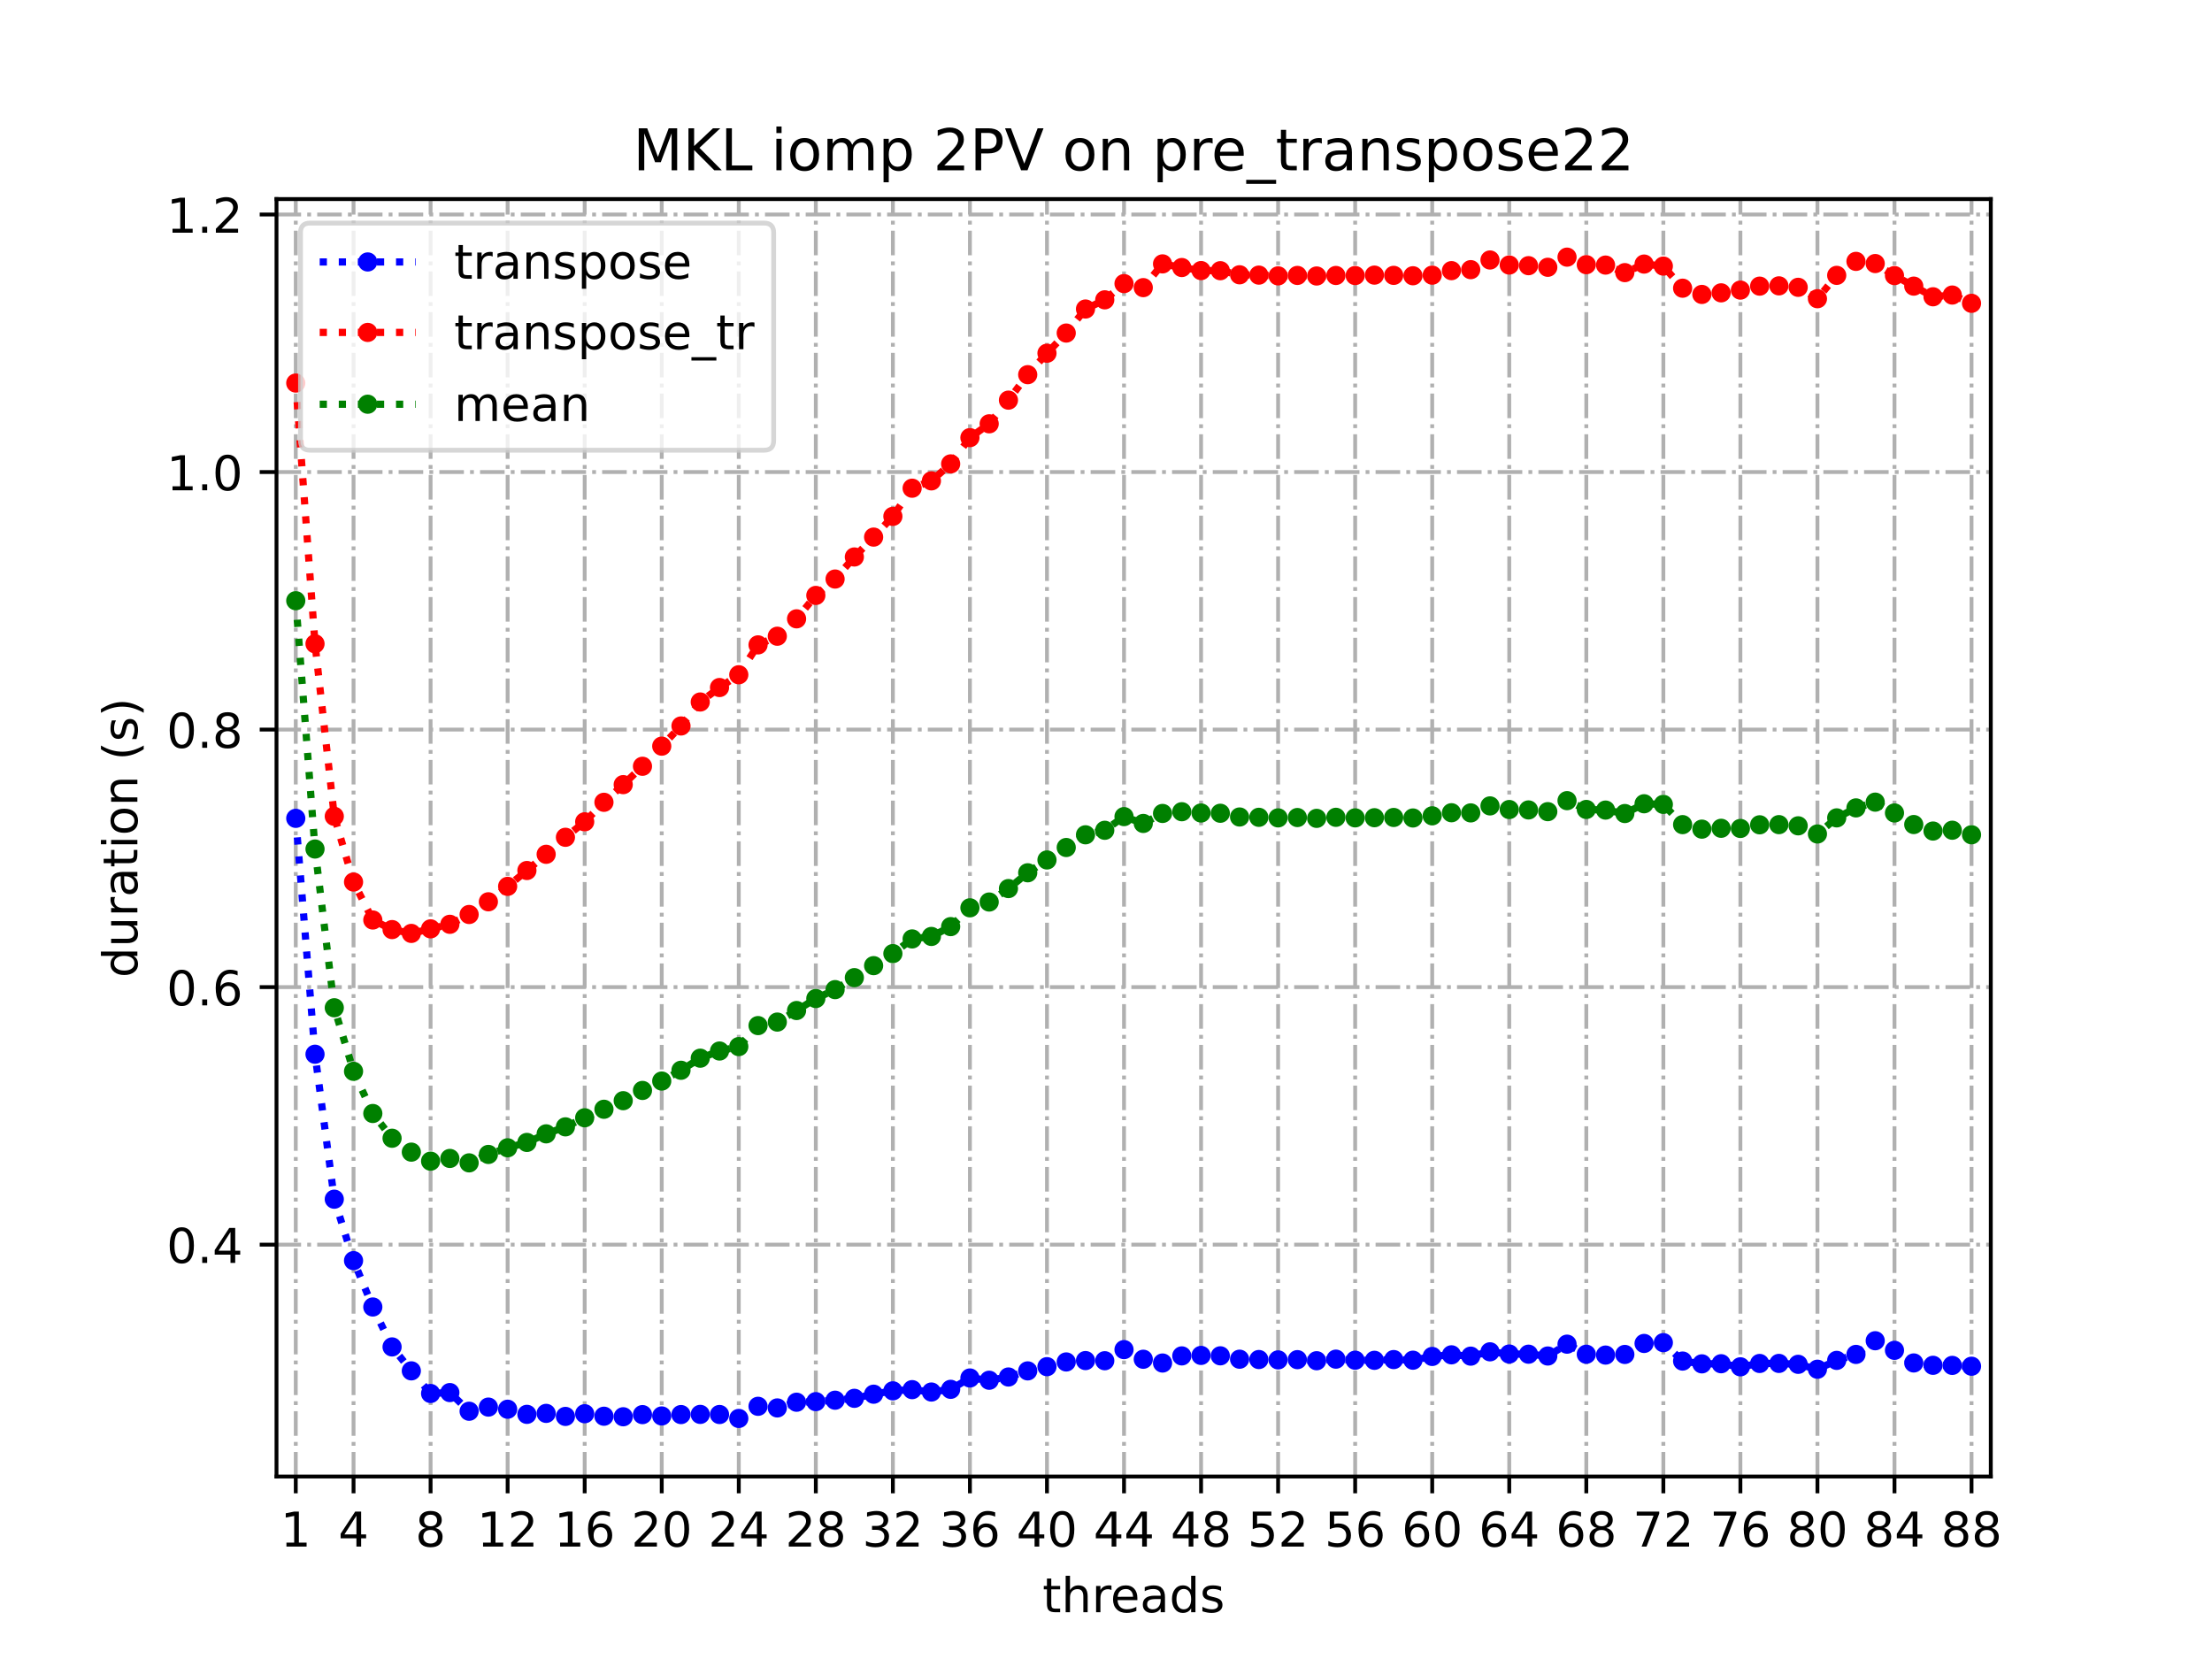 <?xml version="1.0" encoding="utf-8" standalone="no"?>
<!DOCTYPE svg PUBLIC "-//W3C//DTD SVG 1.1//EN"
  "http://www.w3.org/Graphics/SVG/1.1/DTD/svg11.dtd">
<!-- Created with matplotlib (https://matplotlib.org/) -->
<svg height="345.6pt" version="1.1" viewBox="0 0 460.8 345.6" width="460.8pt" xmlns="http://www.w3.org/2000/svg" xmlns:xlink="http://www.w3.org/1999/xlink">
 <defs>
  <style type="text/css">
*{stroke-linecap:butt;stroke-linejoin:round;}
  </style>
 </defs>
 <g id="figure_1">
  <g id="patch_1">
   <path d="M 0 345.6 
L 460.8 345.6 
L 460.8 0 
L 0 0 
z
" style="fill:#ffffff;"/>
  </g>
  <g id="axes_1">
   <g id="patch_2">
    <path d="M 57.6 307.584 
L 414.72 307.584 
L 414.72 41.472 
L 57.6 41.472 
z
" style="fill:#ffffff;"/>
   </g>
   <g id="matplotlib.axis_1">
    <g id="xtick_1">
     <g id="line2d_1">
      <path clip-path="url(#p19aea4f68b)" d="M 61.613 307.584 
L 61.613 41.472 
" style="fill:none;stroke:#b0b0b0;stroke-dasharray:5.12,1.28,0.8,1.28;stroke-dashoffset:0;stroke-width:0.8;"/>
     </g>
     <g id="line2d_2">
      <defs>
       <path d="M 0 0 
L 0 3.5 
" id="m65b0d4d6d2" style="stroke:#000000;stroke-width:0.8;"/>
      </defs>
      <g>
       <use style="stroke:#000000;stroke-width:0.8;" x="61.613" xlink:href="#m65b0d4d6d2" y="307.584"/>
      </g>
     </g>
     <g id="text_1">
      <!-- 1 -->
      <defs>
       <path d="M 12.406 8.297 
L 28.516 8.297 
L 28.516 63.922 
L 10.984 60.406 
L 10.984 69.391 
L 28.422 72.906 
L 38.281 72.906 
L 38.281 8.297 
L 54.391 8.297 
L 54.391 0 
L 12.406 0 
z
" id="DejaVuSans-49"/>
      </defs>
      <g transform="translate(58.431 322.182)scale(0.1 -0.1)">
       <use xlink:href="#DejaVuSans-49"/>
      </g>
     </g>
    </g>
    <g id="xtick_2">
     <g id="line2d_3">
      <path clip-path="url(#p19aea4f68b)" d="M 73.65 307.584 
L 73.65 41.472 
" style="fill:none;stroke:#b0b0b0;stroke-dasharray:5.12,1.28,0.8,1.28;stroke-dashoffset:0;stroke-width:0.8;"/>
     </g>
     <g id="line2d_4">
      <g>
       <use style="stroke:#000000;stroke-width:0.8;" x="73.65" xlink:href="#m65b0d4d6d2" y="307.584"/>
      </g>
     </g>
     <g id="text_2">
      <!-- 4 -->
      <defs>
       <path d="M 37.797 64.312 
L 12.891 25.391 
L 37.797 25.391 
z
M 35.203 72.906 
L 47.609 72.906 
L 47.609 25.391 
L 58.016 25.391 
L 58.016 17.188 
L 47.609 17.188 
L 47.609 0 
L 37.797 0 
L 37.797 17.188 
L 4.891 17.188 
L 4.891 26.703 
z
" id="DejaVuSans-52"/>
      </defs>
      <g transform="translate(70.469 322.182)scale(0.1 -0.1)">
       <use xlink:href="#DejaVuSans-52"/>
      </g>
     </g>
    </g>
    <g id="xtick_3">
     <g id="line2d_5">
      <path clip-path="url(#p19aea4f68b)" d="M 89.701 307.584 
L 89.701 41.472 
" style="fill:none;stroke:#b0b0b0;stroke-dasharray:5.12,1.28,0.8,1.28;stroke-dashoffset:0;stroke-width:0.8;"/>
     </g>
     <g id="line2d_6">
      <g>
       <use style="stroke:#000000;stroke-width:0.8;" x="89.701" xlink:href="#m65b0d4d6d2" y="307.584"/>
      </g>
     </g>
     <g id="text_3">
      <!-- 8 -->
      <defs>
       <path d="M 31.781 34.625 
Q 24.75 34.625 20.719 30.859 
Q 16.703 27.094 16.703 20.516 
Q 16.703 13.922 20.719 10.156 
Q 24.75 6.391 31.781 6.391 
Q 38.812 6.391 42.859 10.172 
Q 46.922 13.969 46.922 20.516 
Q 46.922 27.094 42.891 30.859 
Q 38.875 34.625 31.781 34.625 
z
M 21.922 38.812 
Q 15.578 40.375 12.031 44.719 
Q 8.5 49.078 8.5 55.328 
Q 8.5 64.062 14.719 69.141 
Q 20.953 74.219 31.781 74.219 
Q 42.672 74.219 48.875 69.141 
Q 55.078 64.062 55.078 55.328 
Q 55.078 49.078 51.531 44.719 
Q 48 40.375 41.703 38.812 
Q 48.828 37.156 52.797 32.312 
Q 56.781 27.484 56.781 20.516 
Q 56.781 9.906 50.312 4.234 
Q 43.844 -1.422 31.781 -1.422 
Q 19.734 -1.422 13.25 4.234 
Q 6.781 9.906 6.781 20.516 
Q 6.781 27.484 10.781 32.312 
Q 14.797 37.156 21.922 38.812 
z
M 18.312 54.391 
Q 18.312 48.734 21.844 45.562 
Q 25.391 42.391 31.781 42.391 
Q 38.141 42.391 41.719 45.562 
Q 45.312 48.734 45.312 54.391 
Q 45.312 60.062 41.719 63.234 
Q 38.141 66.406 31.781 66.406 
Q 25.391 66.406 21.844 63.234 
Q 18.312 60.062 18.312 54.391 
z
" id="DejaVuSans-56"/>
      </defs>
      <g transform="translate(86.519 322.182)scale(0.1 -0.1)">
       <use xlink:href="#DejaVuSans-56"/>
      </g>
     </g>
    </g>
    <g id="xtick_4">
     <g id="line2d_7">
      <path clip-path="url(#p19aea4f68b)" d="M 105.751 307.584 
L 105.751 41.472 
" style="fill:none;stroke:#b0b0b0;stroke-dasharray:5.12,1.28,0.8,1.28;stroke-dashoffset:0;stroke-width:0.8;"/>
     </g>
     <g id="line2d_8">
      <g>
       <use style="stroke:#000000;stroke-width:0.8;" x="105.751" xlink:href="#m65b0d4d6d2" y="307.584"/>
      </g>
     </g>
     <g id="text_4">
      <!-- 12 -->
      <defs>
       <path d="M 19.188 8.297 
L 53.609 8.297 
L 53.609 0 
L 7.328 0 
L 7.328 8.297 
Q 12.938 14.109 22.625 23.891 
Q 32.328 33.688 34.812 36.531 
Q 39.547 41.844 41.422 45.531 
Q 43.312 49.219 43.312 52.781 
Q 43.312 58.594 39.234 62.25 
Q 35.156 65.922 28.609 65.922 
Q 23.969 65.922 18.812 64.312 
Q 13.672 62.703 7.812 59.422 
L 7.812 69.391 
Q 13.766 71.781 18.938 73 
Q 24.125 74.219 28.422 74.219 
Q 39.75 74.219 46.484 68.547 
Q 53.219 62.891 53.219 53.422 
Q 53.219 48.922 51.531 44.891 
Q 49.859 40.875 45.406 35.406 
Q 44.188 33.984 37.641 27.219 
Q 31.109 20.453 19.188 8.297 
z
" id="DejaVuSans-50"/>
      </defs>
      <g transform="translate(99.389 322.182)scale(0.1 -0.1)">
       <use xlink:href="#DejaVuSans-49"/>
       <use x="63.623" xlink:href="#DejaVuSans-50"/>
      </g>
     </g>
    </g>
    <g id="xtick_5">
     <g id="line2d_9">
      <path clip-path="url(#p19aea4f68b)" d="M 121.801 307.584 
L 121.801 41.472 
" style="fill:none;stroke:#b0b0b0;stroke-dasharray:5.12,1.28,0.8,1.28;stroke-dashoffset:0;stroke-width:0.8;"/>
     </g>
     <g id="line2d_10">
      <g>
       <use style="stroke:#000000;stroke-width:0.8;" x="121.801" xlink:href="#m65b0d4d6d2" y="307.584"/>
      </g>
     </g>
     <g id="text_5">
      <!-- 16 -->
      <defs>
       <path d="M 33.016 40.375 
Q 26.375 40.375 22.484 35.828 
Q 18.609 31.297 18.609 23.391 
Q 18.609 15.531 22.484 10.953 
Q 26.375 6.391 33.016 6.391 
Q 39.656 6.391 43.531 10.953 
Q 47.406 15.531 47.406 23.391 
Q 47.406 31.297 43.531 35.828 
Q 39.656 40.375 33.016 40.375 
z
M 52.594 71.297 
L 52.594 62.312 
Q 48.875 64.062 45.094 64.984 
Q 41.312 65.922 37.594 65.922 
Q 27.828 65.922 22.672 59.328 
Q 17.531 52.734 16.797 39.406 
Q 19.672 43.656 24.016 45.922 
Q 28.375 48.188 33.594 48.188 
Q 44.578 48.188 50.953 41.516 
Q 57.328 34.859 57.328 23.391 
Q 57.328 12.156 50.688 5.359 
Q 44.047 -1.422 33.016 -1.422 
Q 20.359 -1.422 13.672 8.266 
Q 6.984 17.969 6.984 36.375 
Q 6.984 53.656 15.188 63.938 
Q 23.391 74.219 37.203 74.219 
Q 40.922 74.219 44.703 73.484 
Q 48.484 72.75 52.594 71.297 
z
" id="DejaVuSans-54"/>
      </defs>
      <g transform="translate(115.439 322.182)scale(0.1 -0.1)">
       <use xlink:href="#DejaVuSans-49"/>
       <use x="63.623" xlink:href="#DejaVuSans-54"/>
      </g>
     </g>
    </g>
    <g id="xtick_6">
     <g id="line2d_11">
      <path clip-path="url(#p19aea4f68b)" d="M 137.852 307.584 
L 137.852 41.472 
" style="fill:none;stroke:#b0b0b0;stroke-dasharray:5.12,1.28,0.8,1.28;stroke-dashoffset:0;stroke-width:0.8;"/>
     </g>
     <g id="line2d_12">
      <g>
       <use style="stroke:#000000;stroke-width:0.8;" x="137.852" xlink:href="#m65b0d4d6d2" y="307.584"/>
      </g>
     </g>
     <g id="text_6">
      <!-- 20 -->
      <defs>
       <path d="M 31.781 66.406 
Q 24.172 66.406 20.328 58.906 
Q 16.5 51.422 16.5 36.375 
Q 16.5 21.391 20.328 13.891 
Q 24.172 6.391 31.781 6.391 
Q 39.453 6.391 43.281 13.891 
Q 47.125 21.391 47.125 36.375 
Q 47.125 51.422 43.281 58.906 
Q 39.453 66.406 31.781 66.406 
z
M 31.781 74.219 
Q 44.047 74.219 50.516 64.516 
Q 56.984 54.828 56.984 36.375 
Q 56.984 17.969 50.516 8.266 
Q 44.047 -1.422 31.781 -1.422 
Q 19.531 -1.422 13.062 8.266 
Q 6.594 17.969 6.594 36.375 
Q 6.594 54.828 13.062 64.516 
Q 19.531 74.219 31.781 74.219 
z
" id="DejaVuSans-48"/>
      </defs>
      <g transform="translate(131.489 322.182)scale(0.1 -0.1)">
       <use xlink:href="#DejaVuSans-50"/>
       <use x="63.623" xlink:href="#DejaVuSans-48"/>
      </g>
     </g>
    </g>
    <g id="xtick_7">
     <g id="line2d_13">
      <path clip-path="url(#p19aea4f68b)" d="M 153.902 307.584 
L 153.902 41.472 
" style="fill:none;stroke:#b0b0b0;stroke-dasharray:5.12,1.28,0.8,1.28;stroke-dashoffset:0;stroke-width:0.8;"/>
     </g>
     <g id="line2d_14">
      <g>
       <use style="stroke:#000000;stroke-width:0.8;" x="153.902" xlink:href="#m65b0d4d6d2" y="307.584"/>
      </g>
     </g>
     <g id="text_7">
      <!-- 24 -->
      <g transform="translate(147.54 322.182)scale(0.1 -0.1)">
       <use xlink:href="#DejaVuSans-50"/>
       <use x="63.623" xlink:href="#DejaVuSans-52"/>
      </g>
     </g>
    </g>
    <g id="xtick_8">
     <g id="line2d_15">
      <path clip-path="url(#p19aea4f68b)" d="M 169.952 307.584 
L 169.952 41.472 
" style="fill:none;stroke:#b0b0b0;stroke-dasharray:5.12,1.28,0.8,1.28;stroke-dashoffset:0;stroke-width:0.8;"/>
     </g>
     <g id="line2d_16">
      <g>
       <use style="stroke:#000000;stroke-width:0.8;" x="169.952" xlink:href="#m65b0d4d6d2" y="307.584"/>
      </g>
     </g>
     <g id="text_8">
      <!-- 28 -->
      <g transform="translate(163.59 322.182)scale(0.1 -0.1)">
       <use xlink:href="#DejaVuSans-50"/>
       <use x="63.623" xlink:href="#DejaVuSans-56"/>
      </g>
     </g>
    </g>
    <g id="xtick_9">
     <g id="line2d_17">
      <path clip-path="url(#p19aea4f68b)" d="M 186.003 307.584 
L 186.003 41.472 
" style="fill:none;stroke:#b0b0b0;stroke-dasharray:5.12,1.28,0.8,1.28;stroke-dashoffset:0;stroke-width:0.8;"/>
     </g>
     <g id="line2d_18">
      <g>
       <use style="stroke:#000000;stroke-width:0.8;" x="186.003" xlink:href="#m65b0d4d6d2" y="307.584"/>
      </g>
     </g>
     <g id="text_9">
      <!-- 32 -->
      <defs>
       <path d="M 40.578 39.312 
Q 47.656 37.797 51.625 33 
Q 55.609 28.219 55.609 21.188 
Q 55.609 10.406 48.188 4.484 
Q 40.766 -1.422 27.094 -1.422 
Q 22.516 -1.422 17.656 -0.516 
Q 12.797 0.391 7.625 2.203 
L 7.625 11.719 
Q 11.719 9.328 16.594 8.109 
Q 21.484 6.891 26.812 6.891 
Q 36.078 6.891 40.938 10.547 
Q 45.797 14.203 45.797 21.188 
Q 45.797 27.641 41.281 31.266 
Q 36.766 34.906 28.719 34.906 
L 20.219 34.906 
L 20.219 43.016 
L 29.109 43.016 
Q 36.375 43.016 40.234 45.922 
Q 44.094 48.828 44.094 54.297 
Q 44.094 59.906 40.109 62.906 
Q 36.141 65.922 28.719 65.922 
Q 24.656 65.922 20.016 65.031 
Q 15.375 64.156 9.812 62.312 
L 9.812 71.094 
Q 15.438 72.656 20.344 73.438 
Q 25.25 74.219 29.594 74.219 
Q 40.828 74.219 47.359 69.109 
Q 53.906 64.016 53.906 55.328 
Q 53.906 49.266 50.438 45.094 
Q 46.969 40.922 40.578 39.312 
z
" id="DejaVuSans-51"/>
      </defs>
      <g transform="translate(179.64 322.182)scale(0.1 -0.1)">
       <use xlink:href="#DejaVuSans-51"/>
       <use x="63.623" xlink:href="#DejaVuSans-50"/>
      </g>
     </g>
    </g>
    <g id="xtick_10">
     <g id="line2d_19">
      <path clip-path="url(#p19aea4f68b)" d="M 202.053 307.584 
L 202.053 41.472 
" style="fill:none;stroke:#b0b0b0;stroke-dasharray:5.12,1.28,0.8,1.28;stroke-dashoffset:0;stroke-width:0.8;"/>
     </g>
     <g id="line2d_20">
      <g>
       <use style="stroke:#000000;stroke-width:0.8;" x="202.053" xlink:href="#m65b0d4d6d2" y="307.584"/>
      </g>
     </g>
     <g id="text_10">
      <!-- 36 -->
      <g transform="translate(195.691 322.182)scale(0.1 -0.1)">
       <use xlink:href="#DejaVuSans-51"/>
       <use x="63.623" xlink:href="#DejaVuSans-54"/>
      </g>
     </g>
    </g>
    <g id="xtick_11">
     <g id="line2d_21">
      <path clip-path="url(#p19aea4f68b)" d="M 218.103 307.584 
L 218.103 41.472 
" style="fill:none;stroke:#b0b0b0;stroke-dasharray:5.12,1.28,0.8,1.28;stroke-dashoffset:0;stroke-width:0.8;"/>
     </g>
     <g id="line2d_22">
      <g>
       <use style="stroke:#000000;stroke-width:0.8;" x="218.103" xlink:href="#m65b0d4d6d2" y="307.584"/>
      </g>
     </g>
     <g id="text_11">
      <!-- 40 -->
      <g transform="translate(211.741 322.182)scale(0.1 -0.1)">
       <use xlink:href="#DejaVuSans-52"/>
       <use x="63.623" xlink:href="#DejaVuSans-48"/>
      </g>
     </g>
    </g>
    <g id="xtick_12">
     <g id="line2d_23">
      <path clip-path="url(#p19aea4f68b)" d="M 234.154 307.584 
L 234.154 41.472 
" style="fill:none;stroke:#b0b0b0;stroke-dasharray:5.12,1.28,0.8,1.28;stroke-dashoffset:0;stroke-width:0.8;"/>
     </g>
     <g id="line2d_24">
      <g>
       <use style="stroke:#000000;stroke-width:0.8;" x="234.154" xlink:href="#m65b0d4d6d2" y="307.584"/>
      </g>
     </g>
     <g id="text_12">
      <!-- 44 -->
      <g transform="translate(227.791 322.182)scale(0.1 -0.1)">
       <use xlink:href="#DejaVuSans-52"/>
       <use x="63.623" xlink:href="#DejaVuSans-52"/>
      </g>
     </g>
    </g>
    <g id="xtick_13">
     <g id="line2d_25">
      <path clip-path="url(#p19aea4f68b)" d="M 250.204 307.584 
L 250.204 41.472 
" style="fill:none;stroke:#b0b0b0;stroke-dasharray:5.12,1.28,0.8,1.28;stroke-dashoffset:0;stroke-width:0.8;"/>
     </g>
     <g id="line2d_26">
      <g>
       <use style="stroke:#000000;stroke-width:0.8;" x="250.204" xlink:href="#m65b0d4d6d2" y="307.584"/>
      </g>
     </g>
     <g id="text_13">
      <!-- 48 -->
      <g transform="translate(243.842 322.182)scale(0.1 -0.1)">
       <use xlink:href="#DejaVuSans-52"/>
       <use x="63.623" xlink:href="#DejaVuSans-56"/>
      </g>
     </g>
    </g>
    <g id="xtick_14">
     <g id="line2d_27">
      <path clip-path="url(#p19aea4f68b)" d="M 266.254 307.584 
L 266.254 41.472 
" style="fill:none;stroke:#b0b0b0;stroke-dasharray:5.12,1.28,0.8,1.28;stroke-dashoffset:0;stroke-width:0.8;"/>
     </g>
     <g id="line2d_28">
      <g>
       <use style="stroke:#000000;stroke-width:0.8;" x="266.254" xlink:href="#m65b0d4d6d2" y="307.584"/>
      </g>
     </g>
     <g id="text_14">
      <!-- 52 -->
      <defs>
       <path d="M 10.797 72.906 
L 49.516 72.906 
L 49.516 64.594 
L 19.828 64.594 
L 19.828 46.734 
Q 21.969 47.469 24.109 47.828 
Q 26.266 48.188 28.422 48.188 
Q 40.625 48.188 47.75 41.5 
Q 54.891 34.812 54.891 23.391 
Q 54.891 11.625 47.562 5.094 
Q 40.234 -1.422 26.906 -1.422 
Q 22.312 -1.422 17.547 -0.641 
Q 12.797 0.141 7.719 1.703 
L 7.719 11.625 
Q 12.109 9.234 16.797 8.062 
Q 21.484 6.891 26.703 6.891 
Q 35.156 6.891 40.078 11.328 
Q 45.016 15.766 45.016 23.391 
Q 45.016 31 40.078 35.438 
Q 35.156 39.891 26.703 39.891 
Q 22.75 39.891 18.812 39.016 
Q 14.891 38.141 10.797 36.281 
z
" id="DejaVuSans-53"/>
      </defs>
      <g transform="translate(259.892 322.182)scale(0.1 -0.1)">
       <use xlink:href="#DejaVuSans-53"/>
       <use x="63.623" xlink:href="#DejaVuSans-50"/>
      </g>
     </g>
    </g>
    <g id="xtick_15">
     <g id="line2d_29">
      <path clip-path="url(#p19aea4f68b)" d="M 282.305 307.584 
L 282.305 41.472 
" style="fill:none;stroke:#b0b0b0;stroke-dasharray:5.12,1.28,0.8,1.28;stroke-dashoffset:0;stroke-width:0.8;"/>
     </g>
     <g id="line2d_30">
      <g>
       <use style="stroke:#000000;stroke-width:0.8;" x="282.305" xlink:href="#m65b0d4d6d2" y="307.584"/>
      </g>
     </g>
     <g id="text_15">
      <!-- 56 -->
      <g transform="translate(275.942 322.182)scale(0.1 -0.1)">
       <use xlink:href="#DejaVuSans-53"/>
       <use x="63.623" xlink:href="#DejaVuSans-54"/>
      </g>
     </g>
    </g>
    <g id="xtick_16">
     <g id="line2d_31">
      <path clip-path="url(#p19aea4f68b)" d="M 298.355 307.584 
L 298.355 41.472 
" style="fill:none;stroke:#b0b0b0;stroke-dasharray:5.12,1.28,0.8,1.28;stroke-dashoffset:0;stroke-width:0.8;"/>
     </g>
     <g id="line2d_32">
      <g>
       <use style="stroke:#000000;stroke-width:0.8;" x="298.355" xlink:href="#m65b0d4d6d2" y="307.584"/>
      </g>
     </g>
     <g id="text_16">
      <!-- 60 -->
      <g transform="translate(291.993 322.182)scale(0.1 -0.1)">
       <use xlink:href="#DejaVuSans-54"/>
       <use x="63.623" xlink:href="#DejaVuSans-48"/>
      </g>
     </g>
    </g>
    <g id="xtick_17">
     <g id="line2d_33">
      <path clip-path="url(#p19aea4f68b)" d="M 314.405 307.584 
L 314.405 41.472 
" style="fill:none;stroke:#b0b0b0;stroke-dasharray:5.12,1.28,0.8,1.28;stroke-dashoffset:0;stroke-width:0.8;"/>
     </g>
     <g id="line2d_34">
      <g>
       <use style="stroke:#000000;stroke-width:0.8;" x="314.405" xlink:href="#m65b0d4d6d2" y="307.584"/>
      </g>
     </g>
     <g id="text_17">
      <!-- 64 -->
      <g transform="translate(308.043 322.182)scale(0.1 -0.1)">
       <use xlink:href="#DejaVuSans-54"/>
       <use x="63.623" xlink:href="#DejaVuSans-52"/>
      </g>
     </g>
    </g>
    <g id="xtick_18">
     <g id="line2d_35">
      <path clip-path="url(#p19aea4f68b)" d="M 330.456 307.584 
L 330.456 41.472 
" style="fill:none;stroke:#b0b0b0;stroke-dasharray:5.12,1.28,0.8,1.28;stroke-dashoffset:0;stroke-width:0.8;"/>
     </g>
     <g id="line2d_36">
      <g>
       <use style="stroke:#000000;stroke-width:0.8;" x="330.456" xlink:href="#m65b0d4d6d2" y="307.584"/>
      </g>
     </g>
     <g id="text_18">
      <!-- 68 -->
      <g transform="translate(324.093 322.182)scale(0.1 -0.1)">
       <use xlink:href="#DejaVuSans-54"/>
       <use x="63.623" xlink:href="#DejaVuSans-56"/>
      </g>
     </g>
    </g>
    <g id="xtick_19">
     <g id="line2d_37">
      <path clip-path="url(#p19aea4f68b)" d="M 346.506 307.584 
L 346.506 41.472 
" style="fill:none;stroke:#b0b0b0;stroke-dasharray:5.12,1.28,0.8,1.28;stroke-dashoffset:0;stroke-width:0.8;"/>
     </g>
     <g id="line2d_38">
      <g>
       <use style="stroke:#000000;stroke-width:0.8;" x="346.506" xlink:href="#m65b0d4d6d2" y="307.584"/>
      </g>
     </g>
     <g id="text_19">
      <!-- 72 -->
      <defs>
       <path d="M 8.203 72.906 
L 55.078 72.906 
L 55.078 68.703 
L 28.609 0 
L 18.312 0 
L 43.219 64.594 
L 8.203 64.594 
z
" id="DejaVuSans-55"/>
      </defs>
      <g transform="translate(340.144 322.182)scale(0.1 -0.1)">
       <use xlink:href="#DejaVuSans-55"/>
       <use x="63.623" xlink:href="#DejaVuSans-50"/>
      </g>
     </g>
    </g>
    <g id="xtick_20">
     <g id="line2d_39">
      <path clip-path="url(#p19aea4f68b)" d="M 362.556 307.584 
L 362.556 41.472 
" style="fill:none;stroke:#b0b0b0;stroke-dasharray:5.12,1.28,0.8,1.28;stroke-dashoffset:0;stroke-width:0.8;"/>
     </g>
     <g id="line2d_40">
      <g>
       <use style="stroke:#000000;stroke-width:0.8;" x="362.556" xlink:href="#m65b0d4d6d2" y="307.584"/>
      </g>
     </g>
     <g id="text_20">
      <!-- 76 -->
      <g transform="translate(356.194 322.182)scale(0.1 -0.1)">
       <use xlink:href="#DejaVuSans-55"/>
       <use x="63.623" xlink:href="#DejaVuSans-54"/>
      </g>
     </g>
    </g>
    <g id="xtick_21">
     <g id="line2d_41">
      <path clip-path="url(#p19aea4f68b)" d="M 378.607 307.584 
L 378.607 41.472 
" style="fill:none;stroke:#b0b0b0;stroke-dasharray:5.12,1.28,0.8,1.28;stroke-dashoffset:0;stroke-width:0.8;"/>
     </g>
     <g id="line2d_42">
      <g>
       <use style="stroke:#000000;stroke-width:0.8;" x="378.607" xlink:href="#m65b0d4d6d2" y="307.584"/>
      </g>
     </g>
     <g id="text_21">
      <!-- 80 -->
      <g transform="translate(372.244 322.182)scale(0.1 -0.1)">
       <use xlink:href="#DejaVuSans-56"/>
       <use x="63.623" xlink:href="#DejaVuSans-48"/>
      </g>
     </g>
    </g>
    <g id="xtick_22">
     <g id="line2d_43">
      <path clip-path="url(#p19aea4f68b)" d="M 394.657 307.584 
L 394.657 41.472 
" style="fill:none;stroke:#b0b0b0;stroke-dasharray:5.12,1.28,0.8,1.28;stroke-dashoffset:0;stroke-width:0.8;"/>
     </g>
     <g id="line2d_44">
      <g>
       <use style="stroke:#000000;stroke-width:0.8;" x="394.657" xlink:href="#m65b0d4d6d2" y="307.584"/>
      </g>
     </g>
     <g id="text_22">
      <!-- 84 -->
      <g transform="translate(388.295 322.182)scale(0.1 -0.1)">
       <use xlink:href="#DejaVuSans-56"/>
       <use x="63.623" xlink:href="#DejaVuSans-52"/>
      </g>
     </g>
    </g>
    <g id="xtick_23">
     <g id="line2d_45">
      <path clip-path="url(#p19aea4f68b)" d="M 410.707 307.584 
L 410.707 41.472 
" style="fill:none;stroke:#b0b0b0;stroke-dasharray:5.12,1.28,0.8,1.28;stroke-dashoffset:0;stroke-width:0.8;"/>
     </g>
     <g id="line2d_46">
      <g>
       <use style="stroke:#000000;stroke-width:0.8;" x="410.707" xlink:href="#m65b0d4d6d2" y="307.584"/>
      </g>
     </g>
     <g id="text_23">
      <!-- 88 -->
      <g transform="translate(404.345 322.182)scale(0.1 -0.1)">
       <use xlink:href="#DejaVuSans-56"/>
       <use x="63.623" xlink:href="#DejaVuSans-56"/>
      </g>
     </g>
    </g>
    <g id="text_24">
     <!-- threads -->
     <defs>
      <path d="M 18.312 70.219 
L 18.312 54.688 
L 36.812 54.688 
L 36.812 47.703 
L 18.312 47.703 
L 18.312 18.016 
Q 18.312 11.328 20.141 9.422 
Q 21.969 7.516 27.594 7.516 
L 36.812 7.516 
L 36.812 0 
L 27.594 0 
Q 17.188 0 13.234 3.875 
Q 9.281 7.766 9.281 18.016 
L 9.281 47.703 
L 2.688 47.703 
L 2.688 54.688 
L 9.281 54.688 
L 9.281 70.219 
z
" id="DejaVuSans-116"/>
      <path d="M 54.891 33.016 
L 54.891 0 
L 45.906 0 
L 45.906 32.719 
Q 45.906 40.484 42.875 44.328 
Q 39.844 48.188 33.797 48.188 
Q 26.516 48.188 22.312 43.547 
Q 18.109 38.922 18.109 30.906 
L 18.109 0 
L 9.078 0 
L 9.078 75.984 
L 18.109 75.984 
L 18.109 46.188 
Q 21.344 51.125 25.703 53.562 
Q 30.078 56 35.797 56 
Q 45.219 56 50.047 50.172 
Q 54.891 44.344 54.891 33.016 
z
" id="DejaVuSans-104"/>
      <path d="M 41.109 46.297 
Q 39.594 47.172 37.812 47.578 
Q 36.031 48 33.891 48 
Q 26.266 48 22.188 43.047 
Q 18.109 38.094 18.109 28.812 
L 18.109 0 
L 9.078 0 
L 9.078 54.688 
L 18.109 54.688 
L 18.109 46.188 
Q 20.953 51.172 25.484 53.578 
Q 30.031 56 36.531 56 
Q 37.453 56 38.578 55.875 
Q 39.703 55.766 41.062 55.516 
z
" id="DejaVuSans-114"/>
      <path d="M 56.203 29.594 
L 56.203 25.203 
L 14.891 25.203 
Q 15.484 15.922 20.484 11.062 
Q 25.484 6.203 34.422 6.203 
Q 39.594 6.203 44.453 7.469 
Q 49.312 8.734 54.109 11.281 
L 54.109 2.781 
Q 49.266 0.734 44.188 -0.344 
Q 39.109 -1.422 33.891 -1.422 
Q 20.797 -1.422 13.156 6.188 
Q 5.516 13.812 5.516 26.812 
Q 5.516 40.234 12.766 48.109 
Q 20.016 56 32.328 56 
Q 43.359 56 49.781 48.891 
Q 56.203 41.797 56.203 29.594 
z
M 47.219 32.234 
Q 47.125 39.594 43.094 43.984 
Q 39.062 48.391 32.422 48.391 
Q 24.906 48.391 20.391 44.141 
Q 15.875 39.891 15.188 32.172 
z
" id="DejaVuSans-101"/>
      <path d="M 34.281 27.484 
Q 23.391 27.484 19.188 25 
Q 14.984 22.516 14.984 16.5 
Q 14.984 11.719 18.141 8.906 
Q 21.297 6.109 26.703 6.109 
Q 34.188 6.109 38.703 11.406 
Q 43.219 16.703 43.219 25.484 
L 43.219 27.484 
z
M 52.203 31.203 
L 52.203 0 
L 43.219 0 
L 43.219 8.297 
Q 40.141 3.328 35.547 0.953 
Q 30.953 -1.422 24.312 -1.422 
Q 15.922 -1.422 10.953 3.297 
Q 6 8.016 6 15.922 
Q 6 25.141 12.172 29.828 
Q 18.359 34.516 30.609 34.516 
L 43.219 34.516 
L 43.219 35.406 
Q 43.219 41.609 39.141 45 
Q 35.062 48.391 27.688 48.391 
Q 23 48.391 18.547 47.266 
Q 14.109 46.141 10.016 43.891 
L 10.016 52.203 
Q 14.938 54.109 19.578 55.047 
Q 24.219 56 28.609 56 
Q 40.484 56 46.344 49.844 
Q 52.203 43.703 52.203 31.203 
z
" id="DejaVuSans-97"/>
      <path d="M 45.406 46.391 
L 45.406 75.984 
L 54.391 75.984 
L 54.391 0 
L 45.406 0 
L 45.406 8.203 
Q 42.578 3.328 38.25 0.953 
Q 33.938 -1.422 27.875 -1.422 
Q 17.969 -1.422 11.734 6.484 
Q 5.516 14.406 5.516 27.297 
Q 5.516 40.188 11.734 48.094 
Q 17.969 56 27.875 56 
Q 33.938 56 38.25 53.625 
Q 42.578 51.266 45.406 46.391 
z
M 14.797 27.297 
Q 14.797 17.391 18.875 11.75 
Q 22.953 6.109 30.078 6.109 
Q 37.203 6.109 41.297 11.75 
Q 45.406 17.391 45.406 27.297 
Q 45.406 37.203 41.297 42.844 
Q 37.203 48.484 30.078 48.484 
Q 22.953 48.484 18.875 42.844 
Q 14.797 37.203 14.797 27.297 
z
" id="DejaVuSans-100"/>
      <path d="M 44.281 53.078 
L 44.281 44.578 
Q 40.484 46.531 36.375 47.5 
Q 32.281 48.484 27.875 48.484 
Q 21.188 48.484 17.844 46.438 
Q 14.5 44.391 14.5 40.281 
Q 14.5 37.156 16.891 35.375 
Q 19.281 33.594 26.516 31.984 
L 29.594 31.297 
Q 39.156 29.25 43.188 25.516 
Q 47.219 21.781 47.219 15.094 
Q 47.219 7.469 41.188 3.016 
Q 35.156 -1.422 24.609 -1.422 
Q 20.219 -1.422 15.453 -0.562 
Q 10.688 0.297 5.422 2 
L 5.422 11.281 
Q 10.406 8.688 15.234 7.391 
Q 20.062 6.109 24.812 6.109 
Q 31.156 6.109 34.562 8.281 
Q 37.984 10.453 37.984 14.406 
Q 37.984 18.062 35.516 20.016 
Q 33.062 21.969 24.703 23.781 
L 21.578 24.516 
Q 13.234 26.266 9.516 29.906 
Q 5.812 33.547 5.812 39.891 
Q 5.812 47.609 11.281 51.797 
Q 16.75 56 26.812 56 
Q 31.781 56 36.172 55.266 
Q 40.578 54.547 44.281 53.078 
z
" id="DejaVuSans-115"/>
     </defs>
     <g transform="translate(217.169 335.861)scale(0.1 -0.1)">
      <use xlink:href="#DejaVuSans-116"/>
      <use x="39.209" xlink:href="#DejaVuSans-104"/>
      <use x="102.588" xlink:href="#DejaVuSans-114"/>
      <use x="141.451" xlink:href="#DejaVuSans-101"/>
      <use x="202.975" xlink:href="#DejaVuSans-97"/>
      <use x="264.254" xlink:href="#DejaVuSans-100"/>
      <use x="327.73" xlink:href="#DejaVuSans-115"/>
     </g>
    </g>
   </g>
   <g id="matplotlib.axis_2">
    <g id="ytick_1">
     <g id="line2d_47">
      <path clip-path="url(#p19aea4f68b)" d="M 57.6 259.288 
L 414.72 259.288 
" style="fill:none;stroke:#b0b0b0;stroke-dasharray:5.12,1.28,0.8,1.28;stroke-dashoffset:0;stroke-width:0.8;"/>
     </g>
     <g id="line2d_48">
      <defs>
       <path d="M 0 0 
L -3.5 0 
" id="m88a7416644" style="stroke:#000000;stroke-width:0.8;"/>
      </defs>
      <g>
       <use style="stroke:#000000;stroke-width:0.8;" x="57.6" xlink:href="#m88a7416644" y="259.288"/>
      </g>
     </g>
     <g id="text_25">
      <!-- 0.4 -->
      <defs>
       <path d="M 10.688 12.406 
L 21 12.406 
L 21 0 
L 10.688 0 
z
" id="DejaVuSans-46"/>
      </defs>
      <g transform="translate(34.697 263.087)scale(0.1 -0.1)">
       <use xlink:href="#DejaVuSans-48"/>
       <use x="63.623" xlink:href="#DejaVuSans-46"/>
       <use x="95.41" xlink:href="#DejaVuSans-52"/>
      </g>
     </g>
    </g>
    <g id="ytick_2">
     <g id="line2d_49">
      <path clip-path="url(#p19aea4f68b)" d="M 57.6 205.636 
L 414.72 205.636 
" style="fill:none;stroke:#b0b0b0;stroke-dasharray:5.12,1.28,0.8,1.28;stroke-dashoffset:0;stroke-width:0.8;"/>
     </g>
     <g id="line2d_50">
      <g>
       <use style="stroke:#000000;stroke-width:0.8;" x="57.6" xlink:href="#m88a7416644" y="205.636"/>
      </g>
     </g>
     <g id="text_26">
      <!-- 0.6 -->
      <g transform="translate(34.697 209.436)scale(0.1 -0.1)">
       <use xlink:href="#DejaVuSans-48"/>
       <use x="63.623" xlink:href="#DejaVuSans-46"/>
       <use x="95.41" xlink:href="#DejaVuSans-54"/>
      </g>
     </g>
    </g>
    <g id="ytick_3">
     <g id="line2d_51">
      <path clip-path="url(#p19aea4f68b)" d="M 57.6 151.985 
L 414.72 151.985 
" style="fill:none;stroke:#b0b0b0;stroke-dasharray:5.12,1.28,0.8,1.28;stroke-dashoffset:0;stroke-width:0.8;"/>
     </g>
     <g id="line2d_52">
      <g>
       <use style="stroke:#000000;stroke-width:0.8;" x="57.6" xlink:href="#m88a7416644" y="151.985"/>
      </g>
     </g>
     <g id="text_27">
      <!-- 0.8 -->
      <g transform="translate(34.697 155.785)scale(0.1 -0.1)">
       <use xlink:href="#DejaVuSans-48"/>
       <use x="63.623" xlink:href="#DejaVuSans-46"/>
       <use x="95.41" xlink:href="#DejaVuSans-56"/>
      </g>
     </g>
    </g>
    <g id="ytick_4">
     <g id="line2d_53">
      <path clip-path="url(#p19aea4f68b)" d="M 57.6 98.334 
L 414.72 98.334 
" style="fill:none;stroke:#b0b0b0;stroke-dasharray:5.12,1.28,0.8,1.28;stroke-dashoffset:0;stroke-width:0.8;"/>
     </g>
     <g id="line2d_54">
      <g>
       <use style="stroke:#000000;stroke-width:0.8;" x="57.6" xlink:href="#m88a7416644" y="98.334"/>
      </g>
     </g>
     <g id="text_28">
      <!-- 1.0 -->
      <g transform="translate(34.697 102.133)scale(0.1 -0.1)">
       <use xlink:href="#DejaVuSans-49"/>
       <use x="63.623" xlink:href="#DejaVuSans-46"/>
       <use x="95.41" xlink:href="#DejaVuSans-48"/>
      </g>
     </g>
    </g>
    <g id="ytick_5">
     <g id="line2d_55">
      <path clip-path="url(#p19aea4f68b)" d="M 57.6 44.683 
L 414.72 44.683 
" style="fill:none;stroke:#b0b0b0;stroke-dasharray:5.12,1.28,0.8,1.28;stroke-dashoffset:0;stroke-width:0.8;"/>
     </g>
     <g id="line2d_56">
      <g>
       <use style="stroke:#000000;stroke-width:0.8;" x="57.6" xlink:href="#m88a7416644" y="44.683"/>
      </g>
     </g>
     <g id="text_29">
      <!-- 1.2 -->
      <g transform="translate(34.697 48.482)scale(0.1 -0.1)">
       <use xlink:href="#DejaVuSans-49"/>
       <use x="63.623" xlink:href="#DejaVuSans-46"/>
       <use x="95.41" xlink:href="#DejaVuSans-50"/>
      </g>
     </g>
    </g>
    <g id="text_30">
     <!-- duration (s) -->
     <defs>
      <path d="M 8.5 21.578 
L 8.5 54.688 
L 17.484 54.688 
L 17.484 21.922 
Q 17.484 14.156 20.5 10.266 
Q 23.531 6.391 29.594 6.391 
Q 36.859 6.391 41.078 11.031 
Q 45.312 15.672 45.312 23.688 
L 45.312 54.688 
L 54.297 54.688 
L 54.297 0 
L 45.312 0 
L 45.312 8.406 
Q 42.047 3.422 37.719 1 
Q 33.406 -1.422 27.688 -1.422 
Q 18.266 -1.422 13.375 4.438 
Q 8.5 10.297 8.5 21.578 
z
M 31.109 56 
z
" id="DejaVuSans-117"/>
      <path d="M 9.422 54.688 
L 18.406 54.688 
L 18.406 0 
L 9.422 0 
z
M 9.422 75.984 
L 18.406 75.984 
L 18.406 64.594 
L 9.422 64.594 
z
" id="DejaVuSans-105"/>
      <path d="M 30.609 48.391 
Q 23.391 48.391 19.188 42.75 
Q 14.984 37.109 14.984 27.297 
Q 14.984 17.484 19.156 11.844 
Q 23.344 6.203 30.609 6.203 
Q 37.797 6.203 41.984 11.859 
Q 46.188 17.531 46.188 27.297 
Q 46.188 37.016 41.984 42.703 
Q 37.797 48.391 30.609 48.391 
z
M 30.609 56 
Q 42.328 56 49.016 48.375 
Q 55.719 40.766 55.719 27.297 
Q 55.719 13.875 49.016 6.219 
Q 42.328 -1.422 30.609 -1.422 
Q 18.844 -1.422 12.172 6.219 
Q 5.516 13.875 5.516 27.297 
Q 5.516 40.766 12.172 48.375 
Q 18.844 56 30.609 56 
z
" id="DejaVuSans-111"/>
      <path d="M 54.891 33.016 
L 54.891 0 
L 45.906 0 
L 45.906 32.719 
Q 45.906 40.484 42.875 44.328 
Q 39.844 48.188 33.797 48.188 
Q 26.516 48.188 22.312 43.547 
Q 18.109 38.922 18.109 30.906 
L 18.109 0 
L 9.078 0 
L 9.078 54.688 
L 18.109 54.688 
L 18.109 46.188 
Q 21.344 51.125 25.703 53.562 
Q 30.078 56 35.797 56 
Q 45.219 56 50.047 50.172 
Q 54.891 44.344 54.891 33.016 
z
" id="DejaVuSans-110"/>
      <path id="DejaVuSans-32"/>
      <path d="M 31 75.875 
Q 24.469 64.656 21.281 53.656 
Q 18.109 42.672 18.109 31.391 
Q 18.109 20.125 21.312 9.062 
Q 24.516 -2 31 -13.188 
L 23.188 -13.188 
Q 15.875 -1.703 12.234 9.375 
Q 8.594 20.453 8.594 31.391 
Q 8.594 42.281 12.203 53.312 
Q 15.828 64.359 23.188 75.875 
z
" id="DejaVuSans-40"/>
      <path d="M 8.016 75.875 
L 15.828 75.875 
Q 23.141 64.359 26.781 53.312 
Q 30.422 42.281 30.422 31.391 
Q 30.422 20.453 26.781 9.375 
Q 23.141 -1.703 15.828 -13.188 
L 8.016 -13.188 
Q 14.5 -2 17.703 9.062 
Q 20.906 20.125 20.906 31.391 
Q 20.906 42.672 17.703 53.656 
Q 14.5 64.656 8.016 75.875 
z
" id="DejaVuSans-41"/>
     </defs>
     <g transform="translate(28.617 203.663)rotate(-90)scale(0.1 -0.1)">
      <use xlink:href="#DejaVuSans-100"/>
      <use x="63.477" xlink:href="#DejaVuSans-117"/>
      <use x="126.855" xlink:href="#DejaVuSans-114"/>
      <use x="167.969" xlink:href="#DejaVuSans-97"/>
      <use x="229.248" xlink:href="#DejaVuSans-116"/>
      <use x="268.457" xlink:href="#DejaVuSans-105"/>
      <use x="296.24" xlink:href="#DejaVuSans-111"/>
      <use x="357.422" xlink:href="#DejaVuSans-110"/>
      <use x="420.801" xlink:href="#DejaVuSans-32"/>
      <use x="452.588" xlink:href="#DejaVuSans-40"/>
      <use x="491.602" xlink:href="#DejaVuSans-115"/>
      <use x="543.701" xlink:href="#DejaVuSans-41"/>
     </g>
    </g>
   </g>
   <g id="line2d_57">
    <path clip-path="url(#p19aea4f68b)" d="M 61.613 170.477 
L 65.625 219.617 
L 69.638 249.815 
L 73.65 262.612 
L 77.663 272.27 
L 81.676 280.588 
L 85.688 285.575 
L 89.701 290.289 
L 93.713 290.098 
L 97.726 293.987 
L 101.738 293.122 
L 105.751 293.569 
L 109.764 294.634 
L 113.776 294.433 
L 117.789 295.065 
L 121.801 294.506 
L 125.814 295.026 
L 129.827 295.136 
L 133.839 294.69 
L 137.852 294.97 
L 141.864 294.68 
L 145.877 294.643 
L 149.889 294.667 
L 153.902 295.488 
L 157.915 292.958 
L 161.927 293.297 
L 165.94 292.108 
L 169.952 291.988 
L 173.965 291.688 
L 177.978 291.295 
L 181.99 290.438 
L 186.003 289.737 
L 190.015 289.489 
L 194.028 289.985 
L 198.04 289.423 
L 202.053 287.059 
L 206.066 287.53 
L 210.078 286.854 
L 214.091 285.58 
L 218.103 284.703 
L 222.116 283.719 
L 226.129 283.433 
L 230.141 283.465 
L 234.154 281.149 
L 238.166 283.156 
L 242.179 283.942 
L 246.191 282.458 
L 250.204 282.358 
L 254.217 282.442 
L 258.229 283.147 
L 262.242 283.213 
L 266.254 283.29 
L 270.267 283.239 
L 274.28 283.464 
L 278.292 283.137 
L 282.305 283.354 
L 286.317 283.378 
L 290.33 283.223 
L 294.342 283.355 
L 298.355 282.573 
L 302.368 282.235 
L 306.38 282.51 
L 310.393 281.609 
L 314.405 282.068 
L 318.418 282.105 
L 322.431 282.481 
L 326.443 280.014 
L 330.456 282.113 
L 334.468 282.287 
L 338.481 282.157 
L 342.493 279.865 
L 346.506 279.699 
L 350.519 283.535 
L 354.531 284.116 
L 358.544 284.091 
L 362.556 284.733 
L 366.569 284.035 
L 370.582 284.024 
L 374.594 284.214 
L 378.607 285.235 
L 382.619 283.393 
L 386.632 282.149 
L 390.644 279.3 
L 394.657 281.3 
L 398.67 283.929 
L 402.682 284.419 
L 406.695 284.437 
L 410.707 284.61 
" style="fill:none;stroke:#0000ff;stroke-dasharray:1.5,2.475;stroke-dashoffset:0;stroke-width:1.5;"/>
    <defs>
     <path d="M 0 1.5 
C 0.398 1.5 0.779 1.342 1.061 1.061 
C 1.342 0.779 1.5 0.398 1.5 0 
C 1.5 -0.398 1.342 -0.779 1.061 -1.061 
C 0.779 -1.342 0.398 -1.5 0 -1.5 
C -0.398 -1.5 -0.779 -1.342 -1.061 -1.061 
C -1.342 -0.779 -1.5 -0.398 -1.5 0 
C -1.5 0.398 -1.342 0.779 -1.061 1.061 
C -0.779 1.342 -0.398 1.5 0 1.5 
z
" id="m217ea155d7" style="stroke:#0000ff;"/>
    </defs>
    <g clip-path="url(#p19aea4f68b)">
     <use style="fill:#0000ff;stroke:#0000ff;" x="61.613" xlink:href="#m217ea155d7" y="170.477"/>
     <use style="fill:#0000ff;stroke:#0000ff;" x="65.625" xlink:href="#m217ea155d7" y="219.617"/>
     <use style="fill:#0000ff;stroke:#0000ff;" x="69.638" xlink:href="#m217ea155d7" y="249.815"/>
     <use style="fill:#0000ff;stroke:#0000ff;" x="73.65" xlink:href="#m217ea155d7" y="262.612"/>
     <use style="fill:#0000ff;stroke:#0000ff;" x="77.663" xlink:href="#m217ea155d7" y="272.27"/>
     <use style="fill:#0000ff;stroke:#0000ff;" x="81.676" xlink:href="#m217ea155d7" y="280.588"/>
     <use style="fill:#0000ff;stroke:#0000ff;" x="85.688" xlink:href="#m217ea155d7" y="285.575"/>
     <use style="fill:#0000ff;stroke:#0000ff;" x="89.701" xlink:href="#m217ea155d7" y="290.289"/>
     <use style="fill:#0000ff;stroke:#0000ff;" x="93.713" xlink:href="#m217ea155d7" y="290.098"/>
     <use style="fill:#0000ff;stroke:#0000ff;" x="97.726" xlink:href="#m217ea155d7" y="293.987"/>
     <use style="fill:#0000ff;stroke:#0000ff;" x="101.738" xlink:href="#m217ea155d7" y="293.122"/>
     <use style="fill:#0000ff;stroke:#0000ff;" x="105.751" xlink:href="#m217ea155d7" y="293.569"/>
     <use style="fill:#0000ff;stroke:#0000ff;" x="109.764" xlink:href="#m217ea155d7" y="294.634"/>
     <use style="fill:#0000ff;stroke:#0000ff;" x="113.776" xlink:href="#m217ea155d7" y="294.433"/>
     <use style="fill:#0000ff;stroke:#0000ff;" x="117.789" xlink:href="#m217ea155d7" y="295.065"/>
     <use style="fill:#0000ff;stroke:#0000ff;" x="121.801" xlink:href="#m217ea155d7" y="294.506"/>
     <use style="fill:#0000ff;stroke:#0000ff;" x="125.814" xlink:href="#m217ea155d7" y="295.026"/>
     <use style="fill:#0000ff;stroke:#0000ff;" x="129.827" xlink:href="#m217ea155d7" y="295.136"/>
     <use style="fill:#0000ff;stroke:#0000ff;" x="133.839" xlink:href="#m217ea155d7" y="294.69"/>
     <use style="fill:#0000ff;stroke:#0000ff;" x="137.852" xlink:href="#m217ea155d7" y="294.97"/>
     <use style="fill:#0000ff;stroke:#0000ff;" x="141.864" xlink:href="#m217ea155d7" y="294.68"/>
     <use style="fill:#0000ff;stroke:#0000ff;" x="145.877" xlink:href="#m217ea155d7" y="294.643"/>
     <use style="fill:#0000ff;stroke:#0000ff;" x="149.889" xlink:href="#m217ea155d7" y="294.667"/>
     <use style="fill:#0000ff;stroke:#0000ff;" x="153.902" xlink:href="#m217ea155d7" y="295.488"/>
     <use style="fill:#0000ff;stroke:#0000ff;" x="157.915" xlink:href="#m217ea155d7" y="292.958"/>
     <use style="fill:#0000ff;stroke:#0000ff;" x="161.927" xlink:href="#m217ea155d7" y="293.297"/>
     <use style="fill:#0000ff;stroke:#0000ff;" x="165.94" xlink:href="#m217ea155d7" y="292.108"/>
     <use style="fill:#0000ff;stroke:#0000ff;" x="169.952" xlink:href="#m217ea155d7" y="291.988"/>
     <use style="fill:#0000ff;stroke:#0000ff;" x="173.965" xlink:href="#m217ea155d7" y="291.688"/>
     <use style="fill:#0000ff;stroke:#0000ff;" x="177.978" xlink:href="#m217ea155d7" y="291.295"/>
     <use style="fill:#0000ff;stroke:#0000ff;" x="181.99" xlink:href="#m217ea155d7" y="290.438"/>
     <use style="fill:#0000ff;stroke:#0000ff;" x="186.003" xlink:href="#m217ea155d7" y="289.737"/>
     <use style="fill:#0000ff;stroke:#0000ff;" x="190.015" xlink:href="#m217ea155d7" y="289.489"/>
     <use style="fill:#0000ff;stroke:#0000ff;" x="194.028" xlink:href="#m217ea155d7" y="289.985"/>
     <use style="fill:#0000ff;stroke:#0000ff;" x="198.04" xlink:href="#m217ea155d7" y="289.423"/>
     <use style="fill:#0000ff;stroke:#0000ff;" x="202.053" xlink:href="#m217ea155d7" y="287.059"/>
     <use style="fill:#0000ff;stroke:#0000ff;" x="206.066" xlink:href="#m217ea155d7" y="287.53"/>
     <use style="fill:#0000ff;stroke:#0000ff;" x="210.078" xlink:href="#m217ea155d7" y="286.854"/>
     <use style="fill:#0000ff;stroke:#0000ff;" x="214.091" xlink:href="#m217ea155d7" y="285.58"/>
     <use style="fill:#0000ff;stroke:#0000ff;" x="218.103" xlink:href="#m217ea155d7" y="284.703"/>
     <use style="fill:#0000ff;stroke:#0000ff;" x="222.116" xlink:href="#m217ea155d7" y="283.719"/>
     <use style="fill:#0000ff;stroke:#0000ff;" x="226.129" xlink:href="#m217ea155d7" y="283.433"/>
     <use style="fill:#0000ff;stroke:#0000ff;" x="230.141" xlink:href="#m217ea155d7" y="283.465"/>
     <use style="fill:#0000ff;stroke:#0000ff;" x="234.154" xlink:href="#m217ea155d7" y="281.149"/>
     <use style="fill:#0000ff;stroke:#0000ff;" x="238.166" xlink:href="#m217ea155d7" y="283.156"/>
     <use style="fill:#0000ff;stroke:#0000ff;" x="242.179" xlink:href="#m217ea155d7" y="283.942"/>
     <use style="fill:#0000ff;stroke:#0000ff;" x="246.191" xlink:href="#m217ea155d7" y="282.458"/>
     <use style="fill:#0000ff;stroke:#0000ff;" x="250.204" xlink:href="#m217ea155d7" y="282.358"/>
     <use style="fill:#0000ff;stroke:#0000ff;" x="254.217" xlink:href="#m217ea155d7" y="282.442"/>
     <use style="fill:#0000ff;stroke:#0000ff;" x="258.229" xlink:href="#m217ea155d7" y="283.147"/>
     <use style="fill:#0000ff;stroke:#0000ff;" x="262.242" xlink:href="#m217ea155d7" y="283.213"/>
     <use style="fill:#0000ff;stroke:#0000ff;" x="266.254" xlink:href="#m217ea155d7" y="283.29"/>
     <use style="fill:#0000ff;stroke:#0000ff;" x="270.267" xlink:href="#m217ea155d7" y="283.239"/>
     <use style="fill:#0000ff;stroke:#0000ff;" x="274.28" xlink:href="#m217ea155d7" y="283.464"/>
     <use style="fill:#0000ff;stroke:#0000ff;" x="278.292" xlink:href="#m217ea155d7" y="283.137"/>
     <use style="fill:#0000ff;stroke:#0000ff;" x="282.305" xlink:href="#m217ea155d7" y="283.354"/>
     <use style="fill:#0000ff;stroke:#0000ff;" x="286.317" xlink:href="#m217ea155d7" y="283.378"/>
     <use style="fill:#0000ff;stroke:#0000ff;" x="290.33" xlink:href="#m217ea155d7" y="283.223"/>
     <use style="fill:#0000ff;stroke:#0000ff;" x="294.342" xlink:href="#m217ea155d7" y="283.355"/>
     <use style="fill:#0000ff;stroke:#0000ff;" x="298.355" xlink:href="#m217ea155d7" y="282.573"/>
     <use style="fill:#0000ff;stroke:#0000ff;" x="302.368" xlink:href="#m217ea155d7" y="282.235"/>
     <use style="fill:#0000ff;stroke:#0000ff;" x="306.38" xlink:href="#m217ea155d7" y="282.51"/>
     <use style="fill:#0000ff;stroke:#0000ff;" x="310.393" xlink:href="#m217ea155d7" y="281.609"/>
     <use style="fill:#0000ff;stroke:#0000ff;" x="314.405" xlink:href="#m217ea155d7" y="282.068"/>
     <use style="fill:#0000ff;stroke:#0000ff;" x="318.418" xlink:href="#m217ea155d7" y="282.105"/>
     <use style="fill:#0000ff;stroke:#0000ff;" x="322.431" xlink:href="#m217ea155d7" y="282.481"/>
     <use style="fill:#0000ff;stroke:#0000ff;" x="326.443" xlink:href="#m217ea155d7" y="280.014"/>
     <use style="fill:#0000ff;stroke:#0000ff;" x="330.456" xlink:href="#m217ea155d7" y="282.113"/>
     <use style="fill:#0000ff;stroke:#0000ff;" x="334.468" xlink:href="#m217ea155d7" y="282.287"/>
     <use style="fill:#0000ff;stroke:#0000ff;" x="338.481" xlink:href="#m217ea155d7" y="282.157"/>
     <use style="fill:#0000ff;stroke:#0000ff;" x="342.493" xlink:href="#m217ea155d7" y="279.865"/>
     <use style="fill:#0000ff;stroke:#0000ff;" x="346.506" xlink:href="#m217ea155d7" y="279.699"/>
     <use style="fill:#0000ff;stroke:#0000ff;" x="350.519" xlink:href="#m217ea155d7" y="283.535"/>
     <use style="fill:#0000ff;stroke:#0000ff;" x="354.531" xlink:href="#m217ea155d7" y="284.116"/>
     <use style="fill:#0000ff;stroke:#0000ff;" x="358.544" xlink:href="#m217ea155d7" y="284.091"/>
     <use style="fill:#0000ff;stroke:#0000ff;" x="362.556" xlink:href="#m217ea155d7" y="284.733"/>
     <use style="fill:#0000ff;stroke:#0000ff;" x="366.569" xlink:href="#m217ea155d7" y="284.035"/>
     <use style="fill:#0000ff;stroke:#0000ff;" x="370.582" xlink:href="#m217ea155d7" y="284.024"/>
     <use style="fill:#0000ff;stroke:#0000ff;" x="374.594" xlink:href="#m217ea155d7" y="284.214"/>
     <use style="fill:#0000ff;stroke:#0000ff;" x="378.607" xlink:href="#m217ea155d7" y="285.235"/>
     <use style="fill:#0000ff;stroke:#0000ff;" x="382.619" xlink:href="#m217ea155d7" y="283.393"/>
     <use style="fill:#0000ff;stroke:#0000ff;" x="386.632" xlink:href="#m217ea155d7" y="282.149"/>
     <use style="fill:#0000ff;stroke:#0000ff;" x="390.644" xlink:href="#m217ea155d7" y="279.3"/>
     <use style="fill:#0000ff;stroke:#0000ff;" x="394.657" xlink:href="#m217ea155d7" y="281.3"/>
     <use style="fill:#0000ff;stroke:#0000ff;" x="398.67" xlink:href="#m217ea155d7" y="283.929"/>
     <use style="fill:#0000ff;stroke:#0000ff;" x="402.682" xlink:href="#m217ea155d7" y="284.419"/>
     <use style="fill:#0000ff;stroke:#0000ff;" x="406.695" xlink:href="#m217ea155d7" y="284.437"/>
     <use style="fill:#0000ff;stroke:#0000ff;" x="410.707" xlink:href="#m217ea155d7" y="284.61"/>
    </g>
   </g>
   <g id="line2d_58">
    <path clip-path="url(#p19aea4f68b)" d="M 61.613 79.797 
L 65.625 134.114 
L 69.638 170.055 
L 73.65 183.742 
L 77.663 191.654 
L 81.676 193.648 
L 85.688 194.447 
L 89.701 193.496 
L 93.713 192.55 
L 97.726 190.505 
L 101.738 187.86 
L 105.751 184.645 
L 109.764 181.343 
L 113.776 177.967 
L 117.789 174.423 
L 121.801 171.199 
L 125.814 167.135 
L 129.827 163.453 
L 133.839 159.628 
L 137.852 155.438 
L 141.864 151.233 
L 145.877 146.239 
L 149.889 143.224 
L 153.902 140.563 
L 157.915 134.341 
L 161.927 132.537 
L 165.94 128.914 
L 169.952 124.039 
L 173.965 120.624 
L 177.978 116.029 
L 181.99 111.887 
L 186.003 107.571 
L 190.015 101.702 
L 194.028 100.175 
L 198.04 96.638 
L 202.053 91.168 
L 206.066 88.287 
L 210.078 83.357 
L 214.091 78.052 
L 218.103 73.584 
L 222.116 69.381 
L 226.129 64.373 
L 230.141 62.461 
L 234.154 59.08 
L 238.166 59.918 
L 242.179 54.972 
L 246.191 55.731 
L 250.204 56.367 
L 254.217 56.391 
L 258.229 57.243 
L 262.242 57.311 
L 266.254 57.47 
L 270.267 57.376 
L 274.28 57.496 
L 278.292 57.386 
L 282.305 57.401 
L 286.317 57.312 
L 290.33 57.364 
L 294.342 57.446 
L 298.355 57.321 
L 302.368 56.38 
L 306.38 56.173 
L 310.393 54.16 
L 314.405 55.211 
L 318.418 55.344 
L 322.431 55.681 
L 326.443 53.568 
L 330.456 55.136 
L 334.468 55.221 
L 338.481 56.793 
L 342.493 55.011 
L 346.506 55.434 
L 350.519 60.037 
L 354.531 61.336 
L 358.544 61.005 
L 362.556 60.434 
L 366.569 59.609 
L 370.582 59.548 
L 374.594 59.855 
L 378.607 62.228 
L 382.619 57.363 
L 386.632 54.45 
L 390.644 54.903 
L 394.657 57.412 
L 398.67 59.606 
L 402.682 61.824 
L 406.695 61.464 
L 410.707 63.186 
" style="fill:none;stroke:#ff0000;stroke-dasharray:1.5,2.475;stroke-dashoffset:0;stroke-width:1.5;"/>
    <defs>
     <path d="M 0 1.5 
C 0.398 1.5 0.779 1.342 1.061 1.061 
C 1.342 0.779 1.5 0.398 1.5 0 
C 1.5 -0.398 1.342 -0.779 1.061 -1.061 
C 0.779 -1.342 0.398 -1.5 0 -1.5 
C -0.398 -1.5 -0.779 -1.342 -1.061 -1.061 
C -1.342 -0.779 -1.5 -0.398 -1.5 0 
C -1.5 0.398 -1.342 0.779 -1.061 1.061 
C -0.779 1.342 -0.398 1.5 0 1.5 
z
" id="m20c394dd2b" style="stroke:#ff0000;"/>
    </defs>
    <g clip-path="url(#p19aea4f68b)">
     <use style="fill:#ff0000;stroke:#ff0000;" x="61.613" xlink:href="#m20c394dd2b" y="79.797"/>
     <use style="fill:#ff0000;stroke:#ff0000;" x="65.625" xlink:href="#m20c394dd2b" y="134.114"/>
     <use style="fill:#ff0000;stroke:#ff0000;" x="69.638" xlink:href="#m20c394dd2b" y="170.055"/>
     <use style="fill:#ff0000;stroke:#ff0000;" x="73.65" xlink:href="#m20c394dd2b" y="183.742"/>
     <use style="fill:#ff0000;stroke:#ff0000;" x="77.663" xlink:href="#m20c394dd2b" y="191.654"/>
     <use style="fill:#ff0000;stroke:#ff0000;" x="81.676" xlink:href="#m20c394dd2b" y="193.648"/>
     <use style="fill:#ff0000;stroke:#ff0000;" x="85.688" xlink:href="#m20c394dd2b" y="194.447"/>
     <use style="fill:#ff0000;stroke:#ff0000;" x="89.701" xlink:href="#m20c394dd2b" y="193.496"/>
     <use style="fill:#ff0000;stroke:#ff0000;" x="93.713" xlink:href="#m20c394dd2b" y="192.55"/>
     <use style="fill:#ff0000;stroke:#ff0000;" x="97.726" xlink:href="#m20c394dd2b" y="190.505"/>
     <use style="fill:#ff0000;stroke:#ff0000;" x="101.738" xlink:href="#m20c394dd2b" y="187.86"/>
     <use style="fill:#ff0000;stroke:#ff0000;" x="105.751" xlink:href="#m20c394dd2b" y="184.645"/>
     <use style="fill:#ff0000;stroke:#ff0000;" x="109.764" xlink:href="#m20c394dd2b" y="181.343"/>
     <use style="fill:#ff0000;stroke:#ff0000;" x="113.776" xlink:href="#m20c394dd2b" y="177.967"/>
     <use style="fill:#ff0000;stroke:#ff0000;" x="117.789" xlink:href="#m20c394dd2b" y="174.423"/>
     <use style="fill:#ff0000;stroke:#ff0000;" x="121.801" xlink:href="#m20c394dd2b" y="171.199"/>
     <use style="fill:#ff0000;stroke:#ff0000;" x="125.814" xlink:href="#m20c394dd2b" y="167.135"/>
     <use style="fill:#ff0000;stroke:#ff0000;" x="129.827" xlink:href="#m20c394dd2b" y="163.453"/>
     <use style="fill:#ff0000;stroke:#ff0000;" x="133.839" xlink:href="#m20c394dd2b" y="159.628"/>
     <use style="fill:#ff0000;stroke:#ff0000;" x="137.852" xlink:href="#m20c394dd2b" y="155.438"/>
     <use style="fill:#ff0000;stroke:#ff0000;" x="141.864" xlink:href="#m20c394dd2b" y="151.233"/>
     <use style="fill:#ff0000;stroke:#ff0000;" x="145.877" xlink:href="#m20c394dd2b" y="146.239"/>
     <use style="fill:#ff0000;stroke:#ff0000;" x="149.889" xlink:href="#m20c394dd2b" y="143.224"/>
     <use style="fill:#ff0000;stroke:#ff0000;" x="153.902" xlink:href="#m20c394dd2b" y="140.563"/>
     <use style="fill:#ff0000;stroke:#ff0000;" x="157.915" xlink:href="#m20c394dd2b" y="134.341"/>
     <use style="fill:#ff0000;stroke:#ff0000;" x="161.927" xlink:href="#m20c394dd2b" y="132.537"/>
     <use style="fill:#ff0000;stroke:#ff0000;" x="165.94" xlink:href="#m20c394dd2b" y="128.914"/>
     <use style="fill:#ff0000;stroke:#ff0000;" x="169.952" xlink:href="#m20c394dd2b" y="124.039"/>
     <use style="fill:#ff0000;stroke:#ff0000;" x="173.965" xlink:href="#m20c394dd2b" y="120.624"/>
     <use style="fill:#ff0000;stroke:#ff0000;" x="177.978" xlink:href="#m20c394dd2b" y="116.029"/>
     <use style="fill:#ff0000;stroke:#ff0000;" x="181.99" xlink:href="#m20c394dd2b" y="111.887"/>
     <use style="fill:#ff0000;stroke:#ff0000;" x="186.003" xlink:href="#m20c394dd2b" y="107.571"/>
     <use style="fill:#ff0000;stroke:#ff0000;" x="190.015" xlink:href="#m20c394dd2b" y="101.702"/>
     <use style="fill:#ff0000;stroke:#ff0000;" x="194.028" xlink:href="#m20c394dd2b" y="100.175"/>
     <use style="fill:#ff0000;stroke:#ff0000;" x="198.04" xlink:href="#m20c394dd2b" y="96.638"/>
     <use style="fill:#ff0000;stroke:#ff0000;" x="202.053" xlink:href="#m20c394dd2b" y="91.168"/>
     <use style="fill:#ff0000;stroke:#ff0000;" x="206.066" xlink:href="#m20c394dd2b" y="88.287"/>
     <use style="fill:#ff0000;stroke:#ff0000;" x="210.078" xlink:href="#m20c394dd2b" y="83.357"/>
     <use style="fill:#ff0000;stroke:#ff0000;" x="214.091" xlink:href="#m20c394dd2b" y="78.052"/>
     <use style="fill:#ff0000;stroke:#ff0000;" x="218.103" xlink:href="#m20c394dd2b" y="73.584"/>
     <use style="fill:#ff0000;stroke:#ff0000;" x="222.116" xlink:href="#m20c394dd2b" y="69.381"/>
     <use style="fill:#ff0000;stroke:#ff0000;" x="226.129" xlink:href="#m20c394dd2b" y="64.373"/>
     <use style="fill:#ff0000;stroke:#ff0000;" x="230.141" xlink:href="#m20c394dd2b" y="62.461"/>
     <use style="fill:#ff0000;stroke:#ff0000;" x="234.154" xlink:href="#m20c394dd2b" y="59.08"/>
     <use style="fill:#ff0000;stroke:#ff0000;" x="238.166" xlink:href="#m20c394dd2b" y="59.918"/>
     <use style="fill:#ff0000;stroke:#ff0000;" x="242.179" xlink:href="#m20c394dd2b" y="54.972"/>
     <use style="fill:#ff0000;stroke:#ff0000;" x="246.191" xlink:href="#m20c394dd2b" y="55.731"/>
     <use style="fill:#ff0000;stroke:#ff0000;" x="250.204" xlink:href="#m20c394dd2b" y="56.367"/>
     <use style="fill:#ff0000;stroke:#ff0000;" x="254.217" xlink:href="#m20c394dd2b" y="56.391"/>
     <use style="fill:#ff0000;stroke:#ff0000;" x="258.229" xlink:href="#m20c394dd2b" y="57.243"/>
     <use style="fill:#ff0000;stroke:#ff0000;" x="262.242" xlink:href="#m20c394dd2b" y="57.311"/>
     <use style="fill:#ff0000;stroke:#ff0000;" x="266.254" xlink:href="#m20c394dd2b" y="57.47"/>
     <use style="fill:#ff0000;stroke:#ff0000;" x="270.267" xlink:href="#m20c394dd2b" y="57.376"/>
     <use style="fill:#ff0000;stroke:#ff0000;" x="274.28" xlink:href="#m20c394dd2b" y="57.496"/>
     <use style="fill:#ff0000;stroke:#ff0000;" x="278.292" xlink:href="#m20c394dd2b" y="57.386"/>
     <use style="fill:#ff0000;stroke:#ff0000;" x="282.305" xlink:href="#m20c394dd2b" y="57.401"/>
     <use style="fill:#ff0000;stroke:#ff0000;" x="286.317" xlink:href="#m20c394dd2b" y="57.312"/>
     <use style="fill:#ff0000;stroke:#ff0000;" x="290.33" xlink:href="#m20c394dd2b" y="57.364"/>
     <use style="fill:#ff0000;stroke:#ff0000;" x="294.342" xlink:href="#m20c394dd2b" y="57.446"/>
     <use style="fill:#ff0000;stroke:#ff0000;" x="298.355" xlink:href="#m20c394dd2b" y="57.321"/>
     <use style="fill:#ff0000;stroke:#ff0000;" x="302.368" xlink:href="#m20c394dd2b" y="56.38"/>
     <use style="fill:#ff0000;stroke:#ff0000;" x="306.38" xlink:href="#m20c394dd2b" y="56.173"/>
     <use style="fill:#ff0000;stroke:#ff0000;" x="310.393" xlink:href="#m20c394dd2b" y="54.16"/>
     <use style="fill:#ff0000;stroke:#ff0000;" x="314.405" xlink:href="#m20c394dd2b" y="55.211"/>
     <use style="fill:#ff0000;stroke:#ff0000;" x="318.418" xlink:href="#m20c394dd2b" y="55.344"/>
     <use style="fill:#ff0000;stroke:#ff0000;" x="322.431" xlink:href="#m20c394dd2b" y="55.681"/>
     <use style="fill:#ff0000;stroke:#ff0000;" x="326.443" xlink:href="#m20c394dd2b" y="53.568"/>
     <use style="fill:#ff0000;stroke:#ff0000;" x="330.456" xlink:href="#m20c394dd2b" y="55.136"/>
     <use style="fill:#ff0000;stroke:#ff0000;" x="334.468" xlink:href="#m20c394dd2b" y="55.221"/>
     <use style="fill:#ff0000;stroke:#ff0000;" x="338.481" xlink:href="#m20c394dd2b" y="56.793"/>
     <use style="fill:#ff0000;stroke:#ff0000;" x="342.493" xlink:href="#m20c394dd2b" y="55.011"/>
     <use style="fill:#ff0000;stroke:#ff0000;" x="346.506" xlink:href="#m20c394dd2b" y="55.434"/>
     <use style="fill:#ff0000;stroke:#ff0000;" x="350.519" xlink:href="#m20c394dd2b" y="60.037"/>
     <use style="fill:#ff0000;stroke:#ff0000;" x="354.531" xlink:href="#m20c394dd2b" y="61.336"/>
     <use style="fill:#ff0000;stroke:#ff0000;" x="358.544" xlink:href="#m20c394dd2b" y="61.005"/>
     <use style="fill:#ff0000;stroke:#ff0000;" x="362.556" xlink:href="#m20c394dd2b" y="60.434"/>
     <use style="fill:#ff0000;stroke:#ff0000;" x="366.569" xlink:href="#m20c394dd2b" y="59.609"/>
     <use style="fill:#ff0000;stroke:#ff0000;" x="370.582" xlink:href="#m20c394dd2b" y="59.548"/>
     <use style="fill:#ff0000;stroke:#ff0000;" x="374.594" xlink:href="#m20c394dd2b" y="59.855"/>
     <use style="fill:#ff0000;stroke:#ff0000;" x="378.607" xlink:href="#m20c394dd2b" y="62.228"/>
     <use style="fill:#ff0000;stroke:#ff0000;" x="382.619" xlink:href="#m20c394dd2b" y="57.363"/>
     <use style="fill:#ff0000;stroke:#ff0000;" x="386.632" xlink:href="#m20c394dd2b" y="54.45"/>
     <use style="fill:#ff0000;stroke:#ff0000;" x="390.644" xlink:href="#m20c394dd2b" y="54.903"/>
     <use style="fill:#ff0000;stroke:#ff0000;" x="394.657" xlink:href="#m20c394dd2b" y="57.412"/>
     <use style="fill:#ff0000;stroke:#ff0000;" x="398.67" xlink:href="#m20c394dd2b" y="59.606"/>
     <use style="fill:#ff0000;stroke:#ff0000;" x="402.682" xlink:href="#m20c394dd2b" y="61.824"/>
     <use style="fill:#ff0000;stroke:#ff0000;" x="406.695" xlink:href="#m20c394dd2b" y="61.464"/>
     <use style="fill:#ff0000;stroke:#ff0000;" x="410.707" xlink:href="#m20c394dd2b" y="63.186"/>
    </g>
   </g>
   <g id="line2d_59">
    <path clip-path="url(#p19aea4f68b)" d="M 61.613 125.137 
L 65.625 176.866 
L 69.638 209.935 
L 73.65 223.177 
L 77.663 231.962 
L 81.676 237.118 
L 85.688 240.011 
L 89.701 241.893 
L 93.713 241.324 
L 97.726 242.246 
L 101.738 240.491 
L 105.751 239.107 
L 109.764 237.989 
L 113.776 236.2 
L 117.789 234.744 
L 121.801 232.853 
L 125.814 231.08 
L 129.827 229.294 
L 133.839 227.159 
L 137.852 225.204 
L 141.864 222.957 
L 145.877 220.441 
L 149.889 218.946 
L 153.902 218.025 
L 157.915 213.65 
L 161.927 212.917 
L 165.94 210.511 
L 169.952 208.013 
L 173.965 206.156 
L 177.978 203.662 
L 181.99 201.162 
L 186.003 198.654 
L 190.015 195.596 
L 194.028 195.08 
L 198.04 193.031 
L 202.053 189.114 
L 206.066 187.908 
L 210.078 185.105 
L 214.091 181.816 
L 218.103 179.144 
L 222.116 176.55 
L 226.129 173.903 
L 230.141 172.963 
L 234.154 170.114 
L 238.166 171.537 
L 242.179 169.457 
L 246.191 169.095 
L 250.204 169.363 
L 254.217 169.417 
L 258.229 170.195 
L 262.242 170.262 
L 266.254 170.38 
L 270.267 170.307 
L 274.28 170.48 
L 278.292 170.261 
L 282.305 170.377 
L 286.317 170.345 
L 290.33 170.293 
L 294.342 170.401 
L 298.355 169.947 
L 302.368 169.308 
L 306.38 169.341 
L 310.393 167.884 
L 314.405 168.64 
L 318.418 168.724 
L 322.431 169.081 
L 326.443 166.791 
L 330.456 168.625 
L 334.468 168.754 
L 338.481 169.475 
L 342.493 167.438 
L 346.506 167.567 
L 350.519 171.786 
L 354.531 172.726 
L 358.544 172.548 
L 362.556 172.584 
L 366.569 171.822 
L 370.582 171.786 
L 374.594 172.034 
L 378.607 173.732 
L 382.619 170.378 
L 386.632 168.299 
L 390.644 167.101 
L 394.657 169.356 
L 398.67 171.767 
L 402.682 173.122 
L 406.695 172.95 
L 410.707 173.898 
" style="fill:none;stroke:#008000;stroke-dasharray:1.5,2.475;stroke-dashoffset:0;stroke-width:1.5;"/>
    <defs>
     <path d="M 0 1.5 
C 0.398 1.5 0.779 1.342 1.061 1.061 
C 1.342 0.779 1.5 0.398 1.5 0 
C 1.5 -0.398 1.342 -0.779 1.061 -1.061 
C 0.779 -1.342 0.398 -1.5 0 -1.5 
C -0.398 -1.5 -0.779 -1.342 -1.061 -1.061 
C -1.342 -0.779 -1.5 -0.398 -1.5 0 
C -1.5 0.398 -1.342 0.779 -1.061 1.061 
C -0.779 1.342 -0.398 1.5 0 1.5 
z
" id="m0ea3436d3d" style="stroke:#008000;"/>
    </defs>
    <g clip-path="url(#p19aea4f68b)">
     <use style="fill:#008000;stroke:#008000;" x="61.613" xlink:href="#m0ea3436d3d" y="125.137"/>
     <use style="fill:#008000;stroke:#008000;" x="65.625" xlink:href="#m0ea3436d3d" y="176.866"/>
     <use style="fill:#008000;stroke:#008000;" x="69.638" xlink:href="#m0ea3436d3d" y="209.935"/>
     <use style="fill:#008000;stroke:#008000;" x="73.65" xlink:href="#m0ea3436d3d" y="223.177"/>
     <use style="fill:#008000;stroke:#008000;" x="77.663" xlink:href="#m0ea3436d3d" y="231.962"/>
     <use style="fill:#008000;stroke:#008000;" x="81.676" xlink:href="#m0ea3436d3d" y="237.118"/>
     <use style="fill:#008000;stroke:#008000;" x="85.688" xlink:href="#m0ea3436d3d" y="240.011"/>
     <use style="fill:#008000;stroke:#008000;" x="89.701" xlink:href="#m0ea3436d3d" y="241.893"/>
     <use style="fill:#008000;stroke:#008000;" x="93.713" xlink:href="#m0ea3436d3d" y="241.324"/>
     <use style="fill:#008000;stroke:#008000;" x="97.726" xlink:href="#m0ea3436d3d" y="242.246"/>
     <use style="fill:#008000;stroke:#008000;" x="101.738" xlink:href="#m0ea3436d3d" y="240.491"/>
     <use style="fill:#008000;stroke:#008000;" x="105.751" xlink:href="#m0ea3436d3d" y="239.107"/>
     <use style="fill:#008000;stroke:#008000;" x="109.764" xlink:href="#m0ea3436d3d" y="237.989"/>
     <use style="fill:#008000;stroke:#008000;" x="113.776" xlink:href="#m0ea3436d3d" y="236.2"/>
     <use style="fill:#008000;stroke:#008000;" x="117.789" xlink:href="#m0ea3436d3d" y="234.744"/>
     <use style="fill:#008000;stroke:#008000;" x="121.801" xlink:href="#m0ea3436d3d" y="232.853"/>
     <use style="fill:#008000;stroke:#008000;" x="125.814" xlink:href="#m0ea3436d3d" y="231.08"/>
     <use style="fill:#008000;stroke:#008000;" x="129.827" xlink:href="#m0ea3436d3d" y="229.294"/>
     <use style="fill:#008000;stroke:#008000;" x="133.839" xlink:href="#m0ea3436d3d" y="227.159"/>
     <use style="fill:#008000;stroke:#008000;" x="137.852" xlink:href="#m0ea3436d3d" y="225.204"/>
     <use style="fill:#008000;stroke:#008000;" x="141.864" xlink:href="#m0ea3436d3d" y="222.957"/>
     <use style="fill:#008000;stroke:#008000;" x="145.877" xlink:href="#m0ea3436d3d" y="220.441"/>
     <use style="fill:#008000;stroke:#008000;" x="149.889" xlink:href="#m0ea3436d3d" y="218.946"/>
     <use style="fill:#008000;stroke:#008000;" x="153.902" xlink:href="#m0ea3436d3d" y="218.025"/>
     <use style="fill:#008000;stroke:#008000;" x="157.915" xlink:href="#m0ea3436d3d" y="213.65"/>
     <use style="fill:#008000;stroke:#008000;" x="161.927" xlink:href="#m0ea3436d3d" y="212.917"/>
     <use style="fill:#008000;stroke:#008000;" x="165.94" xlink:href="#m0ea3436d3d" y="210.511"/>
     <use style="fill:#008000;stroke:#008000;" x="169.952" xlink:href="#m0ea3436d3d" y="208.013"/>
     <use style="fill:#008000;stroke:#008000;" x="173.965" xlink:href="#m0ea3436d3d" y="206.156"/>
     <use style="fill:#008000;stroke:#008000;" x="177.978" xlink:href="#m0ea3436d3d" y="203.662"/>
     <use style="fill:#008000;stroke:#008000;" x="181.99" xlink:href="#m0ea3436d3d" y="201.162"/>
     <use style="fill:#008000;stroke:#008000;" x="186.003" xlink:href="#m0ea3436d3d" y="198.654"/>
     <use style="fill:#008000;stroke:#008000;" x="190.015" xlink:href="#m0ea3436d3d" y="195.596"/>
     <use style="fill:#008000;stroke:#008000;" x="194.028" xlink:href="#m0ea3436d3d" y="195.08"/>
     <use style="fill:#008000;stroke:#008000;" x="198.04" xlink:href="#m0ea3436d3d" y="193.031"/>
     <use style="fill:#008000;stroke:#008000;" x="202.053" xlink:href="#m0ea3436d3d" y="189.114"/>
     <use style="fill:#008000;stroke:#008000;" x="206.066" xlink:href="#m0ea3436d3d" y="187.908"/>
     <use style="fill:#008000;stroke:#008000;" x="210.078" xlink:href="#m0ea3436d3d" y="185.105"/>
     <use style="fill:#008000;stroke:#008000;" x="214.091" xlink:href="#m0ea3436d3d" y="181.816"/>
     <use style="fill:#008000;stroke:#008000;" x="218.103" xlink:href="#m0ea3436d3d" y="179.144"/>
     <use style="fill:#008000;stroke:#008000;" x="222.116" xlink:href="#m0ea3436d3d" y="176.55"/>
     <use style="fill:#008000;stroke:#008000;" x="226.129" xlink:href="#m0ea3436d3d" y="173.903"/>
     <use style="fill:#008000;stroke:#008000;" x="230.141" xlink:href="#m0ea3436d3d" y="172.963"/>
     <use style="fill:#008000;stroke:#008000;" x="234.154" xlink:href="#m0ea3436d3d" y="170.114"/>
     <use style="fill:#008000;stroke:#008000;" x="238.166" xlink:href="#m0ea3436d3d" y="171.537"/>
     <use style="fill:#008000;stroke:#008000;" x="242.179" xlink:href="#m0ea3436d3d" y="169.457"/>
     <use style="fill:#008000;stroke:#008000;" x="246.191" xlink:href="#m0ea3436d3d" y="169.095"/>
     <use style="fill:#008000;stroke:#008000;" x="250.204" xlink:href="#m0ea3436d3d" y="169.363"/>
     <use style="fill:#008000;stroke:#008000;" x="254.217" xlink:href="#m0ea3436d3d" y="169.417"/>
     <use style="fill:#008000;stroke:#008000;" x="258.229" xlink:href="#m0ea3436d3d" y="170.195"/>
     <use style="fill:#008000;stroke:#008000;" x="262.242" xlink:href="#m0ea3436d3d" y="170.262"/>
     <use style="fill:#008000;stroke:#008000;" x="266.254" xlink:href="#m0ea3436d3d" y="170.38"/>
     <use style="fill:#008000;stroke:#008000;" x="270.267" xlink:href="#m0ea3436d3d" y="170.307"/>
     <use style="fill:#008000;stroke:#008000;" x="274.28" xlink:href="#m0ea3436d3d" y="170.48"/>
     <use style="fill:#008000;stroke:#008000;" x="278.292" xlink:href="#m0ea3436d3d" y="170.261"/>
     <use style="fill:#008000;stroke:#008000;" x="282.305" xlink:href="#m0ea3436d3d" y="170.377"/>
     <use style="fill:#008000;stroke:#008000;" x="286.317" xlink:href="#m0ea3436d3d" y="170.345"/>
     <use style="fill:#008000;stroke:#008000;" x="290.33" xlink:href="#m0ea3436d3d" y="170.293"/>
     <use style="fill:#008000;stroke:#008000;" x="294.342" xlink:href="#m0ea3436d3d" y="170.401"/>
     <use style="fill:#008000;stroke:#008000;" x="298.355" xlink:href="#m0ea3436d3d" y="169.947"/>
     <use style="fill:#008000;stroke:#008000;" x="302.368" xlink:href="#m0ea3436d3d" y="169.308"/>
     <use style="fill:#008000;stroke:#008000;" x="306.38" xlink:href="#m0ea3436d3d" y="169.341"/>
     <use style="fill:#008000;stroke:#008000;" x="310.393" xlink:href="#m0ea3436d3d" y="167.884"/>
     <use style="fill:#008000;stroke:#008000;" x="314.405" xlink:href="#m0ea3436d3d" y="168.64"/>
     <use style="fill:#008000;stroke:#008000;" x="318.418" xlink:href="#m0ea3436d3d" y="168.724"/>
     <use style="fill:#008000;stroke:#008000;" x="322.431" xlink:href="#m0ea3436d3d" y="169.081"/>
     <use style="fill:#008000;stroke:#008000;" x="326.443" xlink:href="#m0ea3436d3d" y="166.791"/>
     <use style="fill:#008000;stroke:#008000;" x="330.456" xlink:href="#m0ea3436d3d" y="168.625"/>
     <use style="fill:#008000;stroke:#008000;" x="334.468" xlink:href="#m0ea3436d3d" y="168.754"/>
     <use style="fill:#008000;stroke:#008000;" x="338.481" xlink:href="#m0ea3436d3d" y="169.475"/>
     <use style="fill:#008000;stroke:#008000;" x="342.493" xlink:href="#m0ea3436d3d" y="167.438"/>
     <use style="fill:#008000;stroke:#008000;" x="346.506" xlink:href="#m0ea3436d3d" y="167.567"/>
     <use style="fill:#008000;stroke:#008000;" x="350.519" xlink:href="#m0ea3436d3d" y="171.786"/>
     <use style="fill:#008000;stroke:#008000;" x="354.531" xlink:href="#m0ea3436d3d" y="172.726"/>
     <use style="fill:#008000;stroke:#008000;" x="358.544" xlink:href="#m0ea3436d3d" y="172.548"/>
     <use style="fill:#008000;stroke:#008000;" x="362.556" xlink:href="#m0ea3436d3d" y="172.584"/>
     <use style="fill:#008000;stroke:#008000;" x="366.569" xlink:href="#m0ea3436d3d" y="171.822"/>
     <use style="fill:#008000;stroke:#008000;" x="370.582" xlink:href="#m0ea3436d3d" y="171.786"/>
     <use style="fill:#008000;stroke:#008000;" x="374.594" xlink:href="#m0ea3436d3d" y="172.034"/>
     <use style="fill:#008000;stroke:#008000;" x="378.607" xlink:href="#m0ea3436d3d" y="173.732"/>
     <use style="fill:#008000;stroke:#008000;" x="382.619" xlink:href="#m0ea3436d3d" y="170.378"/>
     <use style="fill:#008000;stroke:#008000;" x="386.632" xlink:href="#m0ea3436d3d" y="168.299"/>
     <use style="fill:#008000;stroke:#008000;" x="390.644" xlink:href="#m0ea3436d3d" y="167.101"/>
     <use style="fill:#008000;stroke:#008000;" x="394.657" xlink:href="#m0ea3436d3d" y="169.356"/>
     <use style="fill:#008000;stroke:#008000;" x="398.67" xlink:href="#m0ea3436d3d" y="171.767"/>
     <use style="fill:#008000;stroke:#008000;" x="402.682" xlink:href="#m0ea3436d3d" y="173.122"/>
     <use style="fill:#008000;stroke:#008000;" x="406.695" xlink:href="#m0ea3436d3d" y="172.95"/>
     <use style="fill:#008000;stroke:#008000;" x="410.707" xlink:href="#m0ea3436d3d" y="173.898"/>
    </g>
   </g>
   <g id="patch_3">
    <path d="M 57.6 307.584 
L 57.6 41.472 
" style="fill:none;stroke:#000000;stroke-linecap:square;stroke-linejoin:miter;stroke-width:0.8;"/>
   </g>
   <g id="patch_4">
    <path d="M 414.72 307.584 
L 414.72 41.472 
" style="fill:none;stroke:#000000;stroke-linecap:square;stroke-linejoin:miter;stroke-width:0.8;"/>
   </g>
   <g id="patch_5">
    <path d="M 57.6 307.584 
L 414.72 307.584 
" style="fill:none;stroke:#000000;stroke-linecap:square;stroke-linejoin:miter;stroke-width:0.8;"/>
   </g>
   <g id="patch_6">
    <path d="M 57.6 41.472 
L 414.72 41.472 
" style="fill:none;stroke:#000000;stroke-linecap:square;stroke-linejoin:miter;stroke-width:0.8;"/>
   </g>
   <g id="text_31">
    <!-- MKL iomp 2PV on pre_transpose22 -->
    <defs>
     <path d="M 9.812 72.906 
L 24.516 72.906 
L 43.109 23.297 
L 61.812 72.906 
L 76.516 72.906 
L 76.516 0 
L 66.891 0 
L 66.891 64.016 
L 48.094 14.016 
L 38.188 14.016 
L 19.391 64.016 
L 19.391 0 
L 9.812 0 
z
" id="DejaVuSans-77"/>
     <path d="M 9.812 72.906 
L 19.672 72.906 
L 19.672 42.094 
L 52.391 72.906 
L 65.094 72.906 
L 28.906 38.922 
L 67.672 0 
L 54.688 0 
L 19.672 35.109 
L 19.672 0 
L 9.812 0 
z
" id="DejaVuSans-75"/>
     <path d="M 9.812 72.906 
L 19.672 72.906 
L 19.672 8.297 
L 55.172 8.297 
L 55.172 0 
L 9.812 0 
z
" id="DejaVuSans-76"/>
     <path d="M 52 44.188 
Q 55.375 50.25 60.062 53.125 
Q 64.75 56 71.094 56 
Q 79.641 56 84.281 50.016 
Q 88.922 44.047 88.922 33.016 
L 88.922 0 
L 79.891 0 
L 79.891 32.719 
Q 79.891 40.578 77.094 44.375 
Q 74.312 48.188 68.609 48.188 
Q 61.625 48.188 57.562 43.547 
Q 53.516 38.922 53.516 30.906 
L 53.516 0 
L 44.484 0 
L 44.484 32.719 
Q 44.484 40.625 41.703 44.406 
Q 38.922 48.188 33.109 48.188 
Q 26.219 48.188 22.156 43.531 
Q 18.109 38.875 18.109 30.906 
L 18.109 0 
L 9.078 0 
L 9.078 54.688 
L 18.109 54.688 
L 18.109 46.188 
Q 21.188 51.219 25.484 53.609 
Q 29.781 56 35.688 56 
Q 41.656 56 45.828 52.969 
Q 50 49.953 52 44.188 
z
" id="DejaVuSans-109"/>
     <path d="M 18.109 8.203 
L 18.109 -20.797 
L 9.078 -20.797 
L 9.078 54.688 
L 18.109 54.688 
L 18.109 46.391 
Q 20.953 51.266 25.266 53.625 
Q 29.594 56 35.594 56 
Q 45.562 56 51.781 48.094 
Q 58.016 40.188 58.016 27.297 
Q 58.016 14.406 51.781 6.484 
Q 45.562 -1.422 35.594 -1.422 
Q 29.594 -1.422 25.266 0.953 
Q 20.953 3.328 18.109 8.203 
z
M 48.688 27.297 
Q 48.688 37.203 44.609 42.844 
Q 40.531 48.484 33.406 48.484 
Q 26.266 48.484 22.188 42.844 
Q 18.109 37.203 18.109 27.297 
Q 18.109 17.391 22.188 11.75 
Q 26.266 6.109 33.406 6.109 
Q 40.531 6.109 44.609 11.75 
Q 48.688 17.391 48.688 27.297 
z
" id="DejaVuSans-112"/>
     <path d="M 19.672 64.797 
L 19.672 37.406 
L 32.078 37.406 
Q 38.969 37.406 42.719 40.969 
Q 46.484 44.531 46.484 51.125 
Q 46.484 57.672 42.719 61.234 
Q 38.969 64.797 32.078 64.797 
z
M 9.812 72.906 
L 32.078 72.906 
Q 44.344 72.906 50.609 67.359 
Q 56.891 61.812 56.891 51.125 
Q 56.891 40.328 50.609 34.812 
Q 44.344 29.297 32.078 29.297 
L 19.672 29.297 
L 19.672 0 
L 9.812 0 
z
" id="DejaVuSans-80"/>
     <path d="M 28.609 0 
L 0.781 72.906 
L 11.078 72.906 
L 34.188 11.531 
L 57.328 72.906 
L 67.578 72.906 
L 39.797 0 
z
" id="DejaVuSans-86"/>
     <path d="M 50.984 -16.609 
L 50.984 -23.578 
L -0.984 -23.578 
L -0.984 -16.609 
z
" id="DejaVuSans-95"/>
    </defs>
    <g transform="translate(131.884 35.472)scale(0.12 -0.12)">
     <use xlink:href="#DejaVuSans-77"/>
     <use x="86.279" xlink:href="#DejaVuSans-75"/>
     <use x="151.855" xlink:href="#DejaVuSans-76"/>
     <use x="207.568" xlink:href="#DejaVuSans-32"/>
     <use x="239.355" xlink:href="#DejaVuSans-105"/>
     <use x="267.139" xlink:href="#DejaVuSans-111"/>
     <use x="328.32" xlink:href="#DejaVuSans-109"/>
     <use x="425.732" xlink:href="#DejaVuSans-112"/>
     <use x="489.209" xlink:href="#DejaVuSans-32"/>
     <use x="520.996" xlink:href="#DejaVuSans-50"/>
     <use x="584.619" xlink:href="#DejaVuSans-80"/>
     <use x="644.922" xlink:href="#DejaVuSans-86"/>
     <use x="713.33" xlink:href="#DejaVuSans-32"/>
     <use x="745.117" xlink:href="#DejaVuSans-111"/>
     <use x="806.299" xlink:href="#DejaVuSans-110"/>
     <use x="869.678" xlink:href="#DejaVuSans-32"/>
     <use x="901.465" xlink:href="#DejaVuSans-112"/>
     <use x="964.941" xlink:href="#DejaVuSans-114"/>
     <use x="1003.805" xlink:href="#DejaVuSans-101"/>
     <use x="1065.328" xlink:href="#DejaVuSans-95"/>
     <use x="1115.328" xlink:href="#DejaVuSans-116"/>
     <use x="1154.537" xlink:href="#DejaVuSans-114"/>
     <use x="1195.65" xlink:href="#DejaVuSans-97"/>
     <use x="1256.93" xlink:href="#DejaVuSans-110"/>
     <use x="1320.309" xlink:href="#DejaVuSans-115"/>
     <use x="1372.408" xlink:href="#DejaVuSans-112"/>
     <use x="1435.885" xlink:href="#DejaVuSans-111"/>
     <use x="1497.066" xlink:href="#DejaVuSans-115"/>
     <use x="1549.166" xlink:href="#DejaVuSans-101"/>
     <use x="1610.689" xlink:href="#DejaVuSans-50"/>
     <use x="1674.312" xlink:href="#DejaVuSans-50"/>
    </g>
   </g>
   <g id="legend_1">
    <g id="patch_7">
     <path d="M 64.6 93.784 
L 159.167 93.784 
Q 161.167 93.784 161.167 91.784 
L 161.167 48.472 
Q 161.167 46.472 159.167 46.472 
L 64.6 46.472 
Q 62.6 46.472 62.6 48.472 
L 62.6 91.784 
Q 62.6 93.784 64.6 93.784 
z
" style="fill:#ffffff;opacity:0.8;stroke:#cccccc;stroke-linejoin:miter;"/>
    </g>
    <g id="line2d_60">
     <path d="M 66.6 54.57 
L 86.6 54.57 
" style="fill:none;stroke:#0000ff;stroke-dasharray:1.5,2.475;stroke-dashoffset:0;stroke-width:1.5;"/>
    </g>
    <g id="line2d_61">
     <g>
      <use style="fill:#0000ff;stroke:#0000ff;" x="76.6" xlink:href="#m217ea155d7" y="54.57"/>
     </g>
    </g>
    <g id="text_32">
     <!-- transpose -->
     <g transform="translate(94.6 58.07)scale(0.1 -0.1)">
      <use xlink:href="#DejaVuSans-116"/>
      <use x="39.209" xlink:href="#DejaVuSans-114"/>
      <use x="80.322" xlink:href="#DejaVuSans-97"/>
      <use x="141.602" xlink:href="#DejaVuSans-110"/>
      <use x="204.98" xlink:href="#DejaVuSans-115"/>
      <use x="257.08" xlink:href="#DejaVuSans-112"/>
      <use x="320.557" xlink:href="#DejaVuSans-111"/>
      <use x="381.738" xlink:href="#DejaVuSans-115"/>
      <use x="433.838" xlink:href="#DejaVuSans-101"/>
     </g>
    </g>
    <g id="line2d_62">
     <path d="M 66.6 69.249 
L 86.6 69.249 
" style="fill:none;stroke:#ff0000;stroke-dasharray:1.5,2.475;stroke-dashoffset:0;stroke-width:1.5;"/>
    </g>
    <g id="line2d_63">
     <g>
      <use style="fill:#ff0000;stroke:#ff0000;" x="76.6" xlink:href="#m20c394dd2b" y="69.249"/>
     </g>
    </g>
    <g id="text_33">
     <!-- transpose_tr -->
     <g transform="translate(94.6 72.749)scale(0.1 -0.1)">
      <use xlink:href="#DejaVuSans-116"/>
      <use x="39.209" xlink:href="#DejaVuSans-114"/>
      <use x="80.322" xlink:href="#DejaVuSans-97"/>
      <use x="141.602" xlink:href="#DejaVuSans-110"/>
      <use x="204.98" xlink:href="#DejaVuSans-115"/>
      <use x="257.08" xlink:href="#DejaVuSans-112"/>
      <use x="320.557" xlink:href="#DejaVuSans-111"/>
      <use x="381.738" xlink:href="#DejaVuSans-115"/>
      <use x="433.838" xlink:href="#DejaVuSans-101"/>
      <use x="495.361" xlink:href="#DejaVuSans-95"/>
      <use x="545.361" xlink:href="#DejaVuSans-116"/>
      <use x="584.57" xlink:href="#DejaVuSans-114"/>
     </g>
    </g>
    <g id="line2d_64">
     <path d="M 66.6 84.205 
L 86.6 84.205 
" style="fill:none;stroke:#008000;stroke-dasharray:1.5,2.475;stroke-dashoffset:0;stroke-width:1.5;"/>
    </g>
    <g id="line2d_65">
     <g>
      <use style="fill:#008000;stroke:#008000;" x="76.6" xlink:href="#m0ea3436d3d" y="84.205"/>
     </g>
    </g>
    <g id="text_34">
     <!-- mean -->
     <g transform="translate(94.6 87.705)scale(0.1 -0.1)">
      <use xlink:href="#DejaVuSans-109"/>
      <use x="97.412" xlink:href="#DejaVuSans-101"/>
      <use x="158.936" xlink:href="#DejaVuSans-97"/>
      <use x="220.215" xlink:href="#DejaVuSans-110"/>
     </g>
    </g>
   </g>
  </g>
 </g>
 <defs>
  <clipPath id="p19aea4f68b">
   <rect height="266.112" width="357.12" x="57.6" y="41.472"/>
  </clipPath>
 </defs>
</svg>
